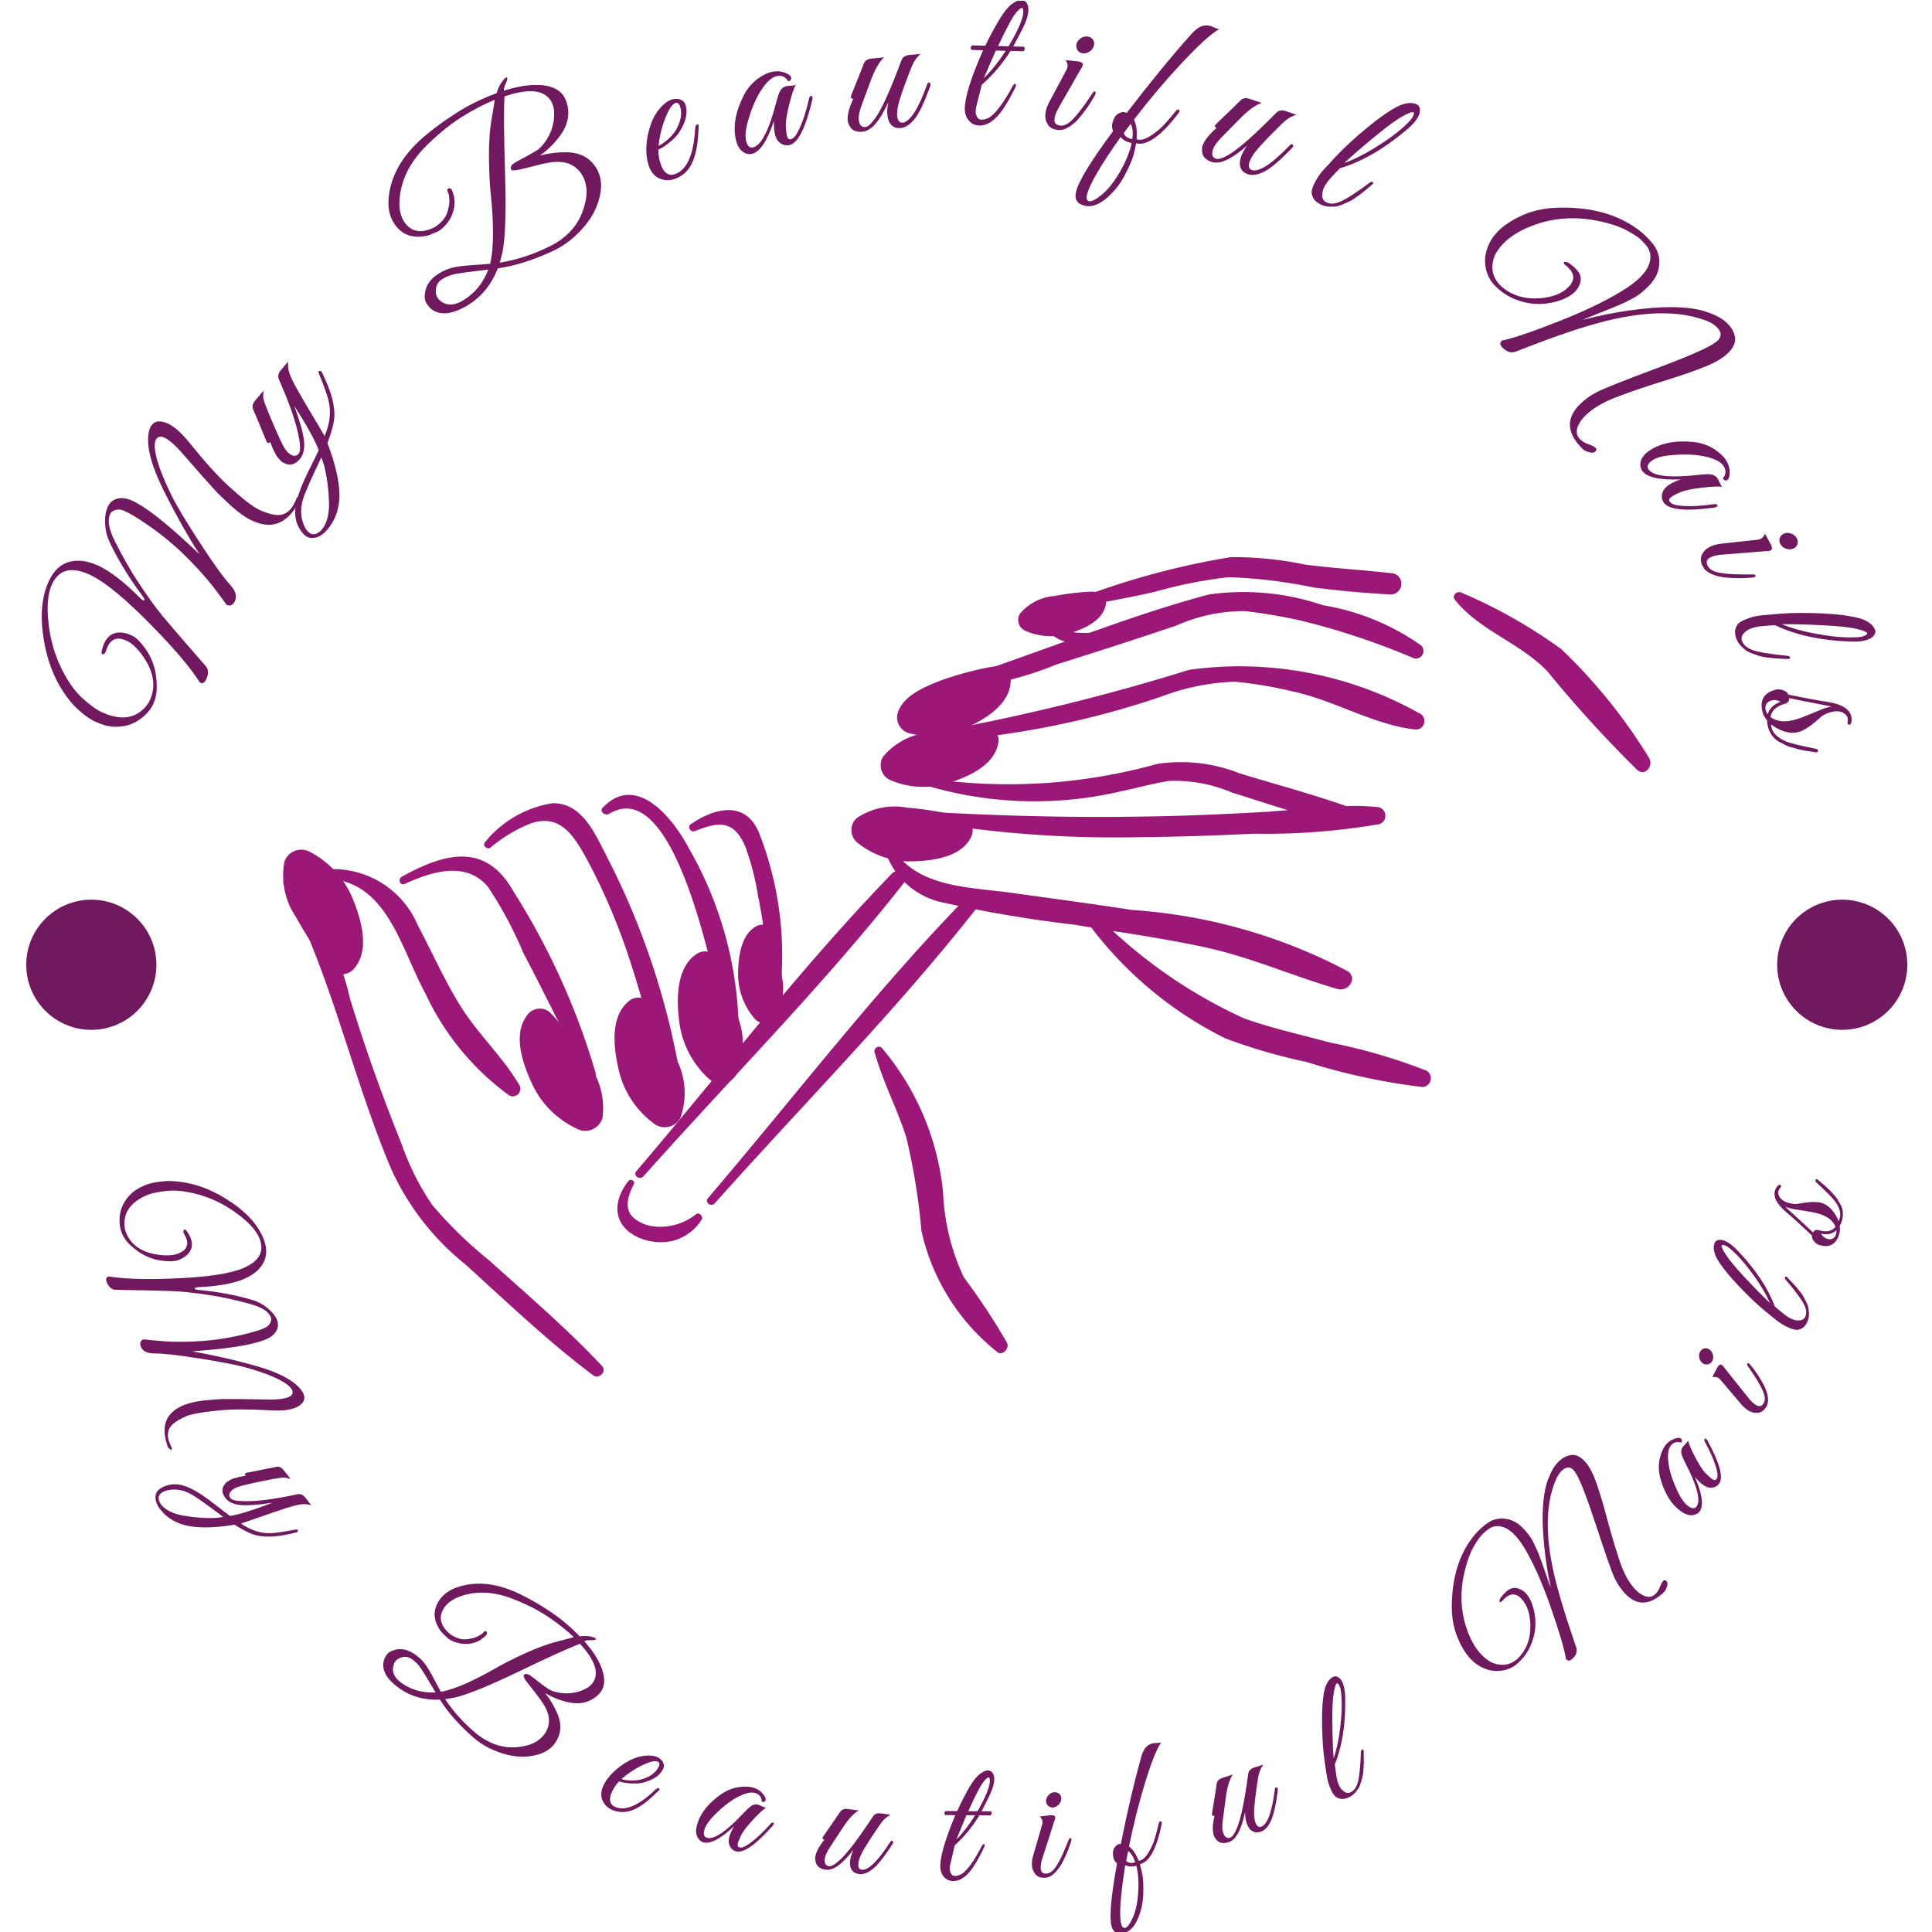 <svg xmlns="http://www.w3.org/2000/svg" version="1.1" xmlns:xlink="http://www.w3.org/1999/xlink" xmlns:svgjs="http://svgjs.dev/svgjs" width="1000" height="1000" viewBox="0 0 1000 1000"><g transform="matrix(1,0,0,1,0.405,0.406)"><svg viewBox="0 0 247 247" data-background-color="#ffffff" preserveAspectRatio="xMidYMid meet" height="1000" width="1000" xmlns="http://www.w3.org/2000/svg" xmlns:xlink="http://www.w3.org/1999/xlink"><g id="tight-bounds" transform="matrix(1,0,0,1,-0.1,-0.1)"><svg viewBox="0 0 247.2 247.2" height="247.2" width="247.2"><g><svg viewBox="0 0 247.2 247.2" height="247.2" width="247.2"><g><svg viewBox="0 0 247.2 247.2" height="247.2" width="247.2"><g><svg viewBox="0 0 247.2 247.2" height="247.2" width="247.2"><g id="textblocktransform"><svg viewBox="0 0 247.2 247.2" height="247.2" width="247.2" id="textblock"><g><svg viewBox="0 0 247.2 247.2" height="247.2" width="247.2"><g transform="matrix(1,0,0,1,36.202,71.222)"><svg viewBox="0 0 174.797 104.757" height="104.757" width="174.797"><g><svg xmlns="http://www.w3.org/2000/svg" data-name="Layer 1" viewBox="0.201 1.371 4.355 2.61" x="0" y="0" height="104.757" width="174.797" class="icon-o-0" data-fill-palette-color="accent" id="o-0"><path d="M1.217 3.948C1.105 3.828 0.979 3.721 0.857 3.611a1.347 1.347 0 0 1-0.181-0.176 0.844 0.844 0 0 1-0.099-0.198C0.516 3.086 0.462 2.934 0.414 2.778a0.886 0.886 0 0 0-0.188-0.377c-0.01-0.01-0.031-0.001-0.023 0.013 0.151 0.286 0.216 0.608 0.342 0.906a0.826 0.826 0 0 0 0.234 0.302c0.134 0.121 0.265 0.247 0.409 0.355C1.206 3.991 1.233 3.966 1.217 3.948Z" fill="#9c1878" data-fill-palette-color="accent"></path><path d="M0.953 3.052C0.904 2.969 0.832 2.9 0.778 2.82 0.72 2.732 0.679 2.636 0.63 2.544a0.293 0.293 0 0 0-0.33-0.173 0.013 0.013 0 0 0 0.004 0.025c0.224-0.018 0.266 0.211 0.35 0.365a0.838 0.838 0 0 0 0.266 0.324A0.024 0.024 0 0 0 0.953 3.052Z" fill="#9c1878" data-fill-palette-color="accent"></path><path d="M1.196 3.013a2.273 2.273 0 0 0-0.262-0.578C0.846 2.279 0.716 2.313 0.579 2.389c-0.014 0.008-0.005 0.03 0.009 0.023 0.084-0.038 0.194-0.075 0.265 0.009A1.256 1.256 0 0 1 0.966 2.632c0.068 0.129 0.131 0.26 0.198 0.39C1.172 3.037 1.201 3.033 1.196 3.013Z" fill="#9c1878" data-fill-palette-color="accent"></path><path d="M1.233 2.327c-0.037-0.072-0.079-0.174-0.174-0.172a0.345 0.345 0 0 0-0.215 0.124c-0.01 0.01 0.007 0.026 0.018 0.017a0.456 0.456 0 0 1 0.126-0.076c0.091-0.032 0.134 0.032 0.173 0.1a1.893 1.893 0 0 1 0.114 0.249c0.065 0.172 0.102 0.353 0.165 0.525A0.019 0.019 0 0 0 1.475 3.084 2.406 2.406 0 0 0 1.233 2.327Z" fill="#9c1878" data-fill-palette-color="accent"></path><path d="M1.493 2.298c-0.049-0.093-0.166-0.242-0.274-0.129-0.012 0.012 0.007 0.027 0.02 0.02 0.225-0.138 0.35 0.604 0.378 0.72 0.004 0.018 0.034 0.021 0.035 0A1.191 1.191 0 0 0 1.493 2.298Z" fill="#9c1878" data-fill-palette-color="accent"></path><path d="M1.719 2.255c-0.04-0.107-0.137-0.09-0.22-0.033-0.012 0.008 0 0.027 0.013 0.022 0.077-0.031 0.124-0.036 0.161 0.049a0.848 0.848 0 0 1 0.041 0.16c0.019 0.09 0.027 0.182 0.041 0.273a0.016 0.016 0 0 0 0.032-0.001A1.065 1.065 0 0 0 1.719 2.255Z" fill="#9c1878" data-fill-palette-color="accent"></path><path d="M3.821 1.649A0.757 0.757 0 0 0 3.512 1.524 0.785 0.785 0 0 0 3.15 1.49c-0.128 0.034-0.254 0.077-0.38 0.122-0.056 0.003-0.115-0.007-0.132-0.059-0.004-0.013-0.027-0.007-0.024 0.006a0.109 0.109 0 0 0 0.077 0.081c-0.12 0.043-0.24 0.087-0.36 0.126a0.012 0.012 0 0 0 0.003 0.024 1.041 1.041 0 0 0 0.33-0.077c0.128-0.04 0.255-0.081 0.382-0.124a0.534 0.534 0 0 1 0.218-0.046 1.699 1.699 0 0 1 0.177 0.03 2.288 2.288 0 0 1 0.356 0.118A0.024 0.024 0 0 0 3.821 1.649Z" fill="#9c1878" data-fill-palette-color="accent"></path><path d="M3.819 1.868a1.169 1.169 0 0 0-0.732-0.138 6.73 6.73 0 0 1-0.831 0.202c-0.015 0.002-0.015 0.027 0 0.027a2.756 2.756 0 0 0 0.743-0.144 0.723 0.723 0 0 1 0.234-0.047 1.33 1.33 0 0 1 0.184 0.031c0.131 0.028 0.257 0.106 0.389 0.121A0.027 0.027 0 0 0 3.819 1.868Z" fill="#9c1878" data-fill-palette-color="accent"></path><path d="M3.684 2.167a0.725 0.725 0 0 0-0.097-0.003c-0.112-0.039-0.227-0.07-0.339-0.104a0.504 0.504 0 0 0-0.264-0.03 1.766 1.766 0 0 1-0.735 0.045c-0.013-0.003-0.018 0.018-0.005 0.022a1.207 1.207 0 0 0 0.63 0.019c0.05-0.01 0.1-0.025 0.15-0.032a0.463 0.463 0 0 1 0.199 0.037c0.059 0.018 0.118 0.038 0.178 0.056-0.021 0.002-0.041 0.003-0.061 0.005-0.125 0.007-0.249 0.013-0.374 0.015-0.259 0.005-0.518-0.002-0.777-0.019a0.013 0.013 0 0 0-0.003 0.025 3.627 3.627 0 0 0 0.747 0.06c0.12-0.001 0.24-0.005 0.36-0.011a2.113 2.113 0 0 0 0.391-0.029A0.028 0.028 0 0 0 3.684 2.167Z" fill="#9c1878" data-fill-palette-color="accent"></path><path d="M3.843 3.007a1.803 1.803 0 0 0-0.309-0.09c-0.091-0.025-0.184-0.045-0.273-0.077a1.581 1.581 0 0 1-0.417-0.278c0.098 0.015 0.196 0.031 0.294 0.052 0.147 0.032 0.28 0.092 0.422 0.133 0.033 0.009 0.065-0.034 0.032-0.057a1.717 1.717 0 0 0-0.687-0.195c-0.129-0.02-0.258-0.037-0.387-0.055-0.13-0.018-0.299-0.016-0.375-0.142-0.008-0.014-0.027 0-0.023 0.013a0.245 0.245 0 0 0 0.186 0.161 4.092 4.092 0 0 0 0.416 0.07l0.053 0.009a1.216 1.216 0 0 0 0.427 0.353 1.775 1.775 0 0 0 0.258 0.075 2.033 2.033 0 0 0 0.37 0.08A0.028 0.028 0 0 0 3.843 3.007Z" fill="#9c1878" data-fill-palette-color="accent"></path><path d="M3.737 1.423c-0.093-0.011-0.187-0.016-0.28-0.028a1.135 1.135 0 0 0-0.237-0.024 2.485 2.485 0 0 0-0.501 0.137c-0.014 0.004-0.007 0.027 0.007 0.024 0.083-0.017 0.167-0.031 0.25-0.05a1.463 1.463 0 0 1 0.237-0.047 1.603 1.603 0 0 1 0.271 0.033c0.081 0.01 0.163 0.018 0.245 0.022A0.034 0.034 0 0 0 3.737 1.423Z" fill="#9c1878" data-fill-palette-color="accent"></path><path d="M4.552 2.011a1.712 1.712 0 0 0-0.28-0.347 1.613 1.613 0 0 0-0.316-0.179c-0.015-0.009-0.035 0.008-0.022 0.023 0.079 0.098 0.207 0.136 0.294 0.227a3.934 3.934 0 0 0 0.286 0.314C4.54 2.071 4.566 2.035 4.552 2.011Z" fill="#9c1878" data-fill-palette-color="accent"></path><path d="M2.507 3.874a2.151 2.151 0 0 0-0.138-0.209 0.703 0.703 0 0 1-0.066-0.271 0.842 0.842 0 0 0-0.192-0.456 0.014 0.014 0 0 0-0.025 0.014c0.026 0.092 0.071 0.177 0.1 0.268a2.052 2.052 0 0 1 0.048 0.297 0.681 0.681 0 0 0 0.239 0.384C2.49 3.918 2.515 3.894 2.507 3.874Z" fill="#9c1878" data-fill-palette-color="accent"></path><path d="M2.14 2.379c-0.29 0.299-0.544 0.632-0.814 0.948-0.012 0.013 0.01 0.03 0.022 0.017 0.277-0.311 0.573-0.608 0.831-0.936C2.198 2.383 2.161 2.357 2.14 2.379Z" fill="#9c1878" data-fill-palette-color="accent"></path><path d="M2.369 2.464c-0.29 0.299-0.544 0.632-0.815 0.949-0.012 0.013 0.01 0.03 0.022 0.016 0.277-0.311 0.573-0.608 0.831-0.936C2.426 2.468 2.389 2.443 2.369 2.464Z" fill="#9c1878" data-fill-palette-color="accent"></path><path d="M1.515 3.465a0.183 0.183 0 0 1-0.133 0.038 0.124 0.124 0 0 1-0.062-0.025c-0.037-0.031-0.019-0.075-0.002-0.11 0.005-0.01-0.01-0.018-0.017-0.01-0.052 0.065-0.051 0.142 0.031 0.18a0.176 0.176 0 0 0 0.11 0.011A0.155 0.155 0 0 0 1.533 3.483C1.542 3.472 1.525 3.455 1.515 3.465Z" fill="#9c1878" data-fill-palette-color="accent"></path><path d="M1.137 3.192a0.057 0.057 0 0 0 0.081-0.034 0.236 0.236 0 0 0-0.046-0.175 1.16 1.16 0 0 0-0.108-0.148l-0.007-0.007a0.049 0.049 0 0 0-0.08 0.004c-0.045 0.06-0.013 0.152 0.015 0.213A0.294 0.294 0 0 0 1.137 3.192Z" fill="#9c1878" data-fill-palette-color="accent"></path><path d="M0.288 2.311a0.057 0.057 0 0 0-0.083 0.03 0.236 0.236 0 0 0 0.037 0.177 1.16 1.16 0 0 0 0.1 0.153l0.007 0.008a0.049 0.049 0 0 0 0.08 0c0.048-0.058 0.021-0.151-0.004-0.214A0.294 0.294 0 0 0 0.288 2.311Z" fill="#9c1878" data-fill-palette-color="accent"></path><path d="M1.7 2.838a0.042 0.042 0 0 0 0.065 0.004 0.175 0.175 0 0 0 0.025-0.132 0.859 0.859 0 0 0-0.025-0.133l-0.003-0.007a0.036 0.036 0 0 0-0.054-0.023c-0.049 0.026-0.057 0.098-0.058 0.148A0.218 0.218 0 0 0 1.7 2.838Z" fill="#9c1878" data-fill-palette-color="accent"></path><path d="M1.38 3.174a0.057 0.057 0 0 0 0.086-0.016 0.236 0.236 0 0 0-0.009-0.181 1.16 1.16 0 0 0-0.075-0.167l-0.005-0.009a0.049 0.049 0 0 0-0.079-0.012c-0.056 0.05-0.044 0.146-0.029 0.212A0.294 0.294 0 0 0 1.38 3.174Z" fill="#9c1878" data-fill-palette-color="accent"></path><path d="M1.554 3.03a0.057 0.057 0 0 0 0.088-0.007 0.236 0.236 0 0 0 0.01-0.18A1.16 1.16 0 0 0 1.595 2.668L1.591 2.659a0.049 0.049 0 0 0-0.077-0.021c-0.061 0.044-0.06 0.141-0.052 0.208A0.294 0.294 0 0 0 1.554 3.03Z" fill="#9c1878" data-fill-palette-color="accent"></path><path d="M2.199 1.933a0.052 0.052 0 0 1-0.039-0.07c0.019-0.052 0.085-0.079 0.133-0.098a1.057 1.057 0 0 1 0.161-0.044l0.009-0.001a0.044 0.044 0 0 1 0.055 0.049c-0.003 0.069-0.077 0.116-0.133 0.142A0.268 0.268 0 0 1 2.199 1.933Z" fill="#9c1878" data-fill-palette-color="accent"></path><path d="M2.568 1.607a0.038 0.038 0 0 1-0.02-0.056 0.16 0.16 0 0 1 0.109-0.056 0.786 0.786 0 0 1 0.123-0.014l0.007 0.001a0.033 0.033 0 0 1 0.034 0.042c-0.01 0.05-0.07 0.076-0.113 0.089A0.199 0.199 0 0 1 2.568 1.607Z" fill="#9c1878" data-fill-palette-color="accent"></path><path d="M2.139 2.083a0.052 0.052 0 0 1-0.028-0.075 0.215 0.215 0 0 1 0.145-0.078A1.057 1.057 0 0 1 2.422 1.911l0.009 0a0.044 0.044 0 0 1 0.047 0.056c-0.013 0.067-0.094 0.103-0.152 0.122A0.268 0.268 0 0 1 2.139 2.083Z" fill="#9c1878" data-fill-palette-color="accent"></path><path d="M2.033 2.283a0.052 0.052 0 0 1-0.006-0.08 0.215 0.215 0 0 1 0.161-0.034 1.057 1.057 0 0 1 0.165 0.027l0.008 0.003a0.044 0.044 0 0 1 0.03 0.066c-0.031 0.061-0.118 0.073-0.18 0.075A0.268 0.268 0 0 1 2.033 2.283Z" fill="#9c1878" data-fill-palette-color="accent"></path></svg></g></svg></g><g><path d="M16.152 81.899v0c-1.122-0.513-1.925-0.242-2.407 0.814v0c-0.067 0.146-0.137 0.332-0.21 0.556-0.07 0.219-0.189 0.341-0.357 0.368v0c-0.235 0.047-0.26-0.222-0.073-0.808v0c0.059-0.209 0.133-0.411 0.222-0.606v0c0.43-0.939 1.128-1.394 2.096-1.365v0c0.409 0.01 0.878 0.136 1.408 0.378 0.525 0.24 1.083 0.768 1.676 1.585v0c1.08 1.46 1.59 3.209 1.529 5.246v0c-0.015 0.679-0.163 1.323-0.441 1.934-0.279 0.61-0.723 1.17-1.333 1.68v0c-1.117 0.942-2.452 1.346-4.005 1.211v0c-0.599-0.06-1.296-0.272-2.089-0.634-0.787-0.36-1.681-1.034-2.682-2.022v0c-1.901-2.086-3.152-4.664-3.754-7.735v0c-0.658-3.288-0.496-6.005 0.486-8.153v0c0.834-1.824 2.124-2.709 3.87-2.656v0c0.763 0.009 1.589 0.218 2.48 0.625v0c0.293 0.134 0.586 0.29 0.881 0.469v0c1.343 0.806 2.77 1.967 4.281 3.485v0c0.252 0.255 0.433 0.408 0.543 0.458 0.104 0.047 0.167 0.047 0.189-0.002v0c0.055-0.071-0.053-0.286-0.324-0.646v0c-1.644-2.212-3.004-4.438-4.082-6.679v0c-0.359-0.732-0.561-1.514-0.609-2.347v0c-0.056-0.911 0.048-1.652 0.31-2.226 0.265-0.58 0.685-0.941 1.259-1.084 0.572-0.137 1.208-0.045 1.91 0.276v0c1.641 0.75 4.09 2.645 7.347 5.683v0c0.643 0.611 1.055 0.999 1.238 1.163v0c-1.465-2.263-2.984-4.96-4.554-8.089-1.565-3.127-2.223-5.567-1.975-7.32v0c0.046-0.311 0.118-0.573 0.216-0.786v0c0.282-0.616 0.772-0.875 1.472-0.776v0c0.241 0.037 0.499 0.118 0.774 0.243v0c0.83 0.379 1.746 1.189 2.75 2.43v0c2.061 2.558 3.767 4.44 5.117 5.648v0c1.782 1.619 3.055 2.603 3.818 2.951 0.763 0.349 1.43 0.566 2.003 0.65v0c1.14 0.167 1.996-0.374 2.568-1.624v0c0.031-0.067 0.089-0.203 0.175-0.407 0.086-0.204 0.174-0.3 0.265-0.288 0.09 0.012 0.139 0.1 0.144 0.265 0.003 0.171-0.028 0.327-0.091 0.467-0.061 0.134-0.121 0.24-0.179 0.317v0c-1.437 2.448-3.341 3.13-5.714 2.044v0c-0.86-0.393-1.76-1.015-2.699-1.864-0.936-0.856-1.641-1.54-2.115-2.052v0c-0.767-0.823-2.24-2.488-4.42-4.996v0c-0.824-0.908-1.504-1.484-2.041-1.73-0.537-0.245-0.91-0.139-1.119 0.318v0c-0.29 0.634-0.086 1.915 0.611 3.842v0c0.371 0.996 0.865 2.117 1.482 3.365 0.617 1.248 1.8 3.216 3.55 5.905 1.75 2.688 3.036 4.475 3.856 5.359v0c0.708 0.774 0.92 1.472 0.636 2.094v0c-0.201 0.439-0.475 0.627-0.822 0.564v0c-0.15-0.01-0.251-0.056-0.302-0.138-0.051-0.082-0.254-0.363-0.611-0.843-0.353-0.471-0.724-0.965-1.114-1.483-0.399-0.514-0.956-1.167-1.671-1.959-0.724-0.788-1.474-1.559-2.25-2.312v0c-1.937-1.83-4.053-3.435-6.35-4.817v0c-0.267-0.159-0.607-0.333-1.022-0.523-0.415-0.19-0.794-0.23-1.139-0.123-0.344 0.108-0.572 0.284-0.684 0.529v0c-0.363 0.793-0.16 1.948 0.607 3.463v0c1.016 2.036 2.08 3.887 3.192 5.553 1.115 1.675 2.083 3.01 2.904 4.005 0.827 0.998 1.832 2.172 3.013 3.524 1.179 1.358 1.807 2.08 1.885 2.167 0.081 0.081 0.178 0.192 0.291 0.332 0.113 0.14 0.222 0.264 0.328 0.372v0c0.372 0.428 0.398 0.993 0.077 1.694v0c-0.184 0.403-0.413 0.564-0.685 0.483v0c-0.049-0.022-0.103-0.058-0.162-0.107v0c-1.168-1.832-3.139-4.168-5.912-7.006v0c-3.505-3.609-6.234-5.86-8.186-6.752v0c-2.324-1.063-3.924-0.636-4.8 1.279v0c-0.566 1.238-0.684 3.069-0.354 5.491 0.324 2.42 1.131 4.673 2.419 6.76v0c0.509 0.823 1.049 1.512 1.621 2.068v0c1.064 0.995 1.962 1.661 2.694 1.995v0c2.098 0.959 3.799 0.893 5.103-0.2v0c0.467-0.376 0.816-0.818 1.048-1.324v0c0.803-1.757 0.51-3.632-0.88-5.624v0c-0.698-1.005-1.407-1.672-2.127-2.002z" fill="#70195f" data-fill-palette-color="primary"></path><path d="M41.883 67.67v0c-0.507 0.599-1.028 0.954-1.561 1.065-0.528 0.115-0.969 0.023-1.322-0.276-0.358-0.303-0.676-0.748-0.953-1.335v0c-0.397-0.943-0.411-2.058-0.042-3.345v0c0.262-0.974 0.738-2.153 1.428-3.537 0.69-1.385 1.127-2.28 1.312-2.686v0c-0.444-1.22-1.483-3.106-3.118-5.66v0c0.72 1.972 1.134 3.461 1.241 4.466 0.107 1.005-0.069 1.779-0.528 2.321v0c-0.624 0.737-1.296 0.907-2.014 0.51v0c-0.14-0.022-0.296-0.128-0.469-0.318-0.163-0.191-0.284-0.324-0.361-0.399-0.078-0.074-0.174-0.231-0.289-0.468-0.115-0.238-0.2-0.407-0.256-0.507v0c-0.186-0.413-0.324-0.749-0.412-1.009v0c-0.182 0.215-0.344 0.183-0.486-0.095v0l-0.402-0.973c-0.491-1.216-0.916-2.235-1.274-3.057v0c-0.174-0.376-0.092-0.763 0.246-1.163v0l1.053-1.243c0.004 0.047 0.001 0.159-0.007 0.336v0c-0.044 0.384-0.008 0.731 0.107 1.04v0c0.428 1.207 1.116 2.844 2.063 4.912v0c0.384 0.844 0.727 1.394 1.029 1.65 0.297 0.251 0.55 0.378 0.76 0.379 0.21 0.002 0.39-0.087 0.542-0.266v0c0.217-0.256 0.251-0.847 0.103-1.772v0c-0.317-1.93-1.19-4.511-2.619-7.743v0c-0.161-0.391-0.079-0.779 0.246-1.162v0l0.937-1.106c-0.058 0.566 0.013 1.11 0.213 1.632 0.2 0.521 0.523 1.173 0.969 1.954 0.436 0.782 1.032 1.806 1.789 3.071 0.761 1.26 1.326 2.213 1.693 2.858v0c0.704-1.61 0.861-3.165 0.471-4.665v0c-0.169-0.662-0.555-1.727-1.158-3.195v0c-0.112-0.262-0.115-0.414-0.009-0.456 0.102-0.037 0.188-0.025 0.26 0.036 0.067 0.056 0.232 0.39 0.497 1.001 0.27 0.615 0.502 1.203 0.696 1.763 0.194 0.56 0.34 1.197 0.437 1.912 0.097 0.715 0.073 1.398-0.073 2.048-0.141 0.654-0.394 1.472-0.761 2.455v0c1.026 2.671 1.538 4.92 1.537 6.747v0c-0.026 1.692-0.532 3.118-1.515 4.28zM38.854 67.136v0c0.167 0.405 0.378 0.716 0.634 0.932 0.251 0.212 0.528 0.28 0.831 0.203 0.293-0.077 0.562-0.258 0.804-0.545v0c0.672-0.793 0.985-1.983 0.94-3.569-0.051-1.59-0.251-3.118-0.601-4.583v0l-0.377-1.097c-1.319 2.751-2.1 4.529-2.342 5.334v0c-0.357 1.2-0.32 2.309 0.111 3.325z" fill="#70195f" data-fill-palette-color="primary"></path><path d="M76.22 21.459v0c0.54 0.865 0.733 1.863 0.578 2.996v0c-0.221 1.609-0.921 3.11-2.099 4.502v0c-0.876 1.029-1.828 1.865-2.858 2.508v0c-0.381 0.238-0.768 0.448-1.16 0.63v0c-2.566 1.184-4.91 1.92-7.031 2.209v0c-0.809 2.047-2.047 3.592-3.714 4.632v0c-1.974 1.233-3.538 1.451-4.693 0.654v0c-0.262-0.192-0.504-0.464-0.724-0.817-0.217-0.347-0.274-0.825-0.172-1.435v0c0.166-0.95 0.735-1.729 1.708-2.336v0c0.637-0.398 1.269-0.666 1.894-0.804 0.631-0.141 1.453-0.243 2.466-0.306 1.018-0.067 1.766-0.122 2.244-0.168v0c0.257-1.07 0.379-2.407 0.365-4.012-0.008-1.608-0.093-3.137-0.255-4.586-0.156-1.453-0.242-3.123-0.258-5.01-0.022-1.884 0.101-3.574 0.368-5.07v0l0.375-2.287c-1.326 0.536-2.712 1.255-4.156 2.158-1.439 0.899-2.907 2.076-4.402 3.531v0c-2.054 1.979-3.239 4.134-3.553 6.467v0c-0.198 1.405-0.036 2.525 0.486 3.361v0c0.693 1.109 1.68 1.493 2.961 1.152v0c0.449-0.13 0.818-0.286 1.108-0.467 0.284-0.178 0.584-0.44 0.898-0.785 0.317-0.34 0.546-0.792 0.685-1.354 0.145-0.565 0.198-1.057 0.158-1.475-0.04-0.418-0.109-0.707-0.209-0.866-0.099-0.159-0.072-0.287 0.081-0.382v0c0.155-0.081 0.303-0.027 0.445 0.161v0l0.016 0.025c0.524 1.207 0.459 2.418-0.197 3.635v0c-0.414 0.717-0.934 1.271-1.56 1.662v0l-1.306 0.531c-1.958 0.448-3.417-0.096-4.376-1.632v0c-0.654-1.047-0.833-2.366-0.538-3.958v0c0.44-2.6 1.975-5.005 4.603-7.217v0c1.273-1.064 2.663-2.067 4.171-3.008 1.513-0.945 3.152-1.739 4.917-2.383v0c0.199-0.631 0.421-1.105 0.665-1.424 0.244-0.318 0.392-0.494 0.443-0.525 0.057-0.036 0.095-0.051 0.113-0.047v0c0.091-0.057 0.143-0.018 0.156 0.116 0.009 0.129-0.072 0.373-0.243 0.733-0.165 0.356-0.231 0.631-0.197 0.823v0c2.396-0.761 4.356-0.933 5.881-0.518v0c0.825 0.244 1.415 0.651 1.769 1.22 0.355 0.569 0.549 1.247 0.582 2.033v0c0.029 1.034-0.328 2.051-1.071 3.053-0.743 1.002-1.6 1.838-2.573 2.509v0c1.155-0.302 2.322-0.442 3.5-0.418v0c1.667 0.035 2.903 0.698 3.709 1.989zM71.131 31.031v0c1.695-1.059 2.831-2.444 3.407-4.156v0c0.648-1.836 0.598-3.355-0.152-4.555v0c-0.778-1.246-2.026-1.775-3.744-1.588v0c-0.626 0.074-1.359 0.224-2.2 0.448-0.844 0.219-1.53 0.386-2.058 0.503-0.525 0.122-0.861 0.134-1.009 0.037v0c-0.181-0.29-0.058-0.581 0.369-0.871v0c0.29-0.181 0.745-0.434 1.366-0.758 0.62-0.324 1.142-0.622 1.564-0.895 0.417-0.269 0.835-0.739 1.254-1.411 0.413-0.669 0.685-1.373 0.817-2.112v0c0.21-1.183 0.106-2.11-0.314-2.781v0c-0.888-1.422-2.865-1.611-5.93-0.567v0c-0.109 1.61-0.087 4.85 0.069 9.72 0.149 4.873 0.042 8.266-0.323 10.177v0l-0.35 1.358c2.16-0.353 4.288-1.049 6.383-2.089v0c0.306-0.144 0.59-0.297 0.851-0.46zM62.427 34.474v0c-2.308 0.255-3.75 0.448-4.325 0.578-0.57 0.126-1.088 0.335-1.554 0.626-0.461 0.288-0.727 0.679-0.797 1.174-0.071 0.495-0.022 0.876 0.145 1.144 0.167 0.267 0.385 0.483 0.653 0.647v0c0.762 0.473 1.675 0.377 2.739-0.287v0c1.439-0.899 2.486-2.193 3.139-3.882z" fill="#70195f" data-fill-palette-color="primary"></path><path d="M84.174 19.121v0c-0.022 0.659 0.097 1.34 0.357 2.045v0c0.174 0.472 0.416 0.808 0.726 1.009 0.316 0.198 0.666 0.226 1.05 0.085v0c1.529-0.564 2.385-2.509 2.566-5.837v0c0.02-0.315 0.117-0.486 0.293-0.515v0c0.076-0.007 0.127 0.025 0.152 0.094 0.023 0.063-0.003 0.573-0.079 1.53-0.078 0.951-0.216 1.749-0.415 2.395v0c-0.422 1.492-1.262 2.471-2.521 2.934v0c-0.673 0.248-1.327 0.239-1.961-0.027-0.626-0.263-1.078-0.771-1.357-1.526-0.278-0.755-0.395-1.624-0.349-2.606 0.048-0.976 0.249-1.943 0.602-2.903 0.354-0.96 0.871-1.758 1.551-2.395v0c0.324-0.305 0.662-0.523 1.014-0.653 0.352-0.13 0.717-0.15 1.093-0.06v0c0.369 0.128 0.606 0.334 0.711 0.618v0c0.371 1.007 0.123 2.196-0.744 3.566v0c-0.261 0.418-0.686 0.864-1.276 1.339-0.59 0.475-1.061 0.777-1.413 0.907zM86.92 13.541v0c-0.125-0.34-0.32-0.461-0.585-0.364v0c-0.472 0.174-0.973 1.016-1.502 2.527v0c-0.313 0.916-0.525 1.891-0.637 2.926v0c0.283-0.104 0.661-0.358 1.135-0.761 0.473-0.403 0.85-0.846 1.13-1.328v0c0.626-1.132 0.78-2.132 0.459-3z" fill="#70195f" data-fill-palette-color="primary"></path><path d="M101.75 10.831c-0.24 0.387-0.517 1.203-0.83 2.448-0.315 1.238-0.468 2.146-0.457 2.722 0.018 0.575 0.067 1.032 0.147 1.372 0.08 0.34 0.25 0.479 0.511 0.417v0c0.333-0.078 0.67-0.478 1.011-1.199v0c0.51-1.057 0.943-2.381 1.299-3.974v0c0.035-0.174 0.093-0.28 0.173-0.319v0c0.131-0.086 0.215-0.051 0.252 0.106v0c0.021 0.091 0.02 0.202-0.005 0.332v0c-0.846 3.616-1.817 5.553-2.914 5.81v0c-0.503 0.118-0.968-0.028-1.394-0.437v0c-0.218-0.224-0.378-0.555-0.482-0.993-0.103-0.437-0.14-0.99-0.11-1.658v0c-0.87 2.574-1.808 3.98-2.813 4.215v0c-0.281 0.066-0.555 0.041-0.824-0.075v0c-0.608-0.243-1.017-0.808-1.225-1.696v0c-0.402-1.711-0.068-3.619 1.001-5.724v0c0.607-1.169 1.486-2.047 2.637-2.634v0c0.307-0.162 0.61-0.278 0.911-0.348v0c0.797-0.187 1.541-0.069 2.232 0.354v0c0.216 0.156 0.311 0.327 0.286 0.511-0.03 0.193-0.164 0.3-0.4 0.322v0c-0.337-0.582-0.828-0.798-1.475-0.646v0c-0.744 0.175-1.526 0.982-2.345 2.421v0c-0.463 0.846-0.855 1.803-1.176 2.871v0c-0.414 1.289-0.541 2.273-0.382 2.952 0.16 0.679 0.458 0.967 0.896 0.865v0c1.045-0.245 2.033-2.169 2.965-5.771v0c0.183-0.718 0.361-1.222 0.534-1.51 0.167-0.287 0.427-0.472 0.779-0.556v0c0.065-0.015 0.248-0.031 0.547-0.045 0.3-0.015 0.517-0.059 0.651-0.133z" fill="#70195f" data-fill-palette-color="primary"></path><path d="M108.379 15.484v0c-0.073-0.761 0.165-1.717 0.715-2.869v0c-0.28 0.027-0.374-0.109-0.281-0.407v0l0.391-0.978c0.497-1.213 0.904-2.24 1.221-3.078v0c0.138-0.391 0.467-0.611 0.988-0.661v0l1.622-0.156c-0.597 0.522-1.155 1.479-1.675 2.87-0.521 1.384-0.925 2.474-1.213 3.27-0.281 0.788-0.403 1.38-0.365 1.773 0.037 0.387 0.13 0.655 0.279 0.802 0.149 0.147 0.34 0.21 0.574 0.188v0c0.334-0.032 0.771-0.431 1.31-1.197v0c0.835-1.199 1.938-3.649 3.307-7.353v0c0.164-0.393 0.494-0.613 0.988-0.66v0l1.442-0.139c-0.358 0.338-0.636 0.678-0.832 1.02-0.19 0.342-0.442 0.942-0.757 1.801v0c-0.863 2.239-1.322 3.712-1.375 4.418v0c-0.03 0.252-0.034 0.485-0.014 0.698v0c0.054 0.568 0.277 0.853 0.668 0.856v0c0.961-0.092 2.004-1.695 3.127-4.808v0c0.083-0.257 0.181-0.364 0.293-0.321 0.112 0.043 0.172 0.108 0.18 0.195 0.009 0.093-0.051 0.308-0.181 0.644-0.13 0.336-0.257 0.661-0.381 0.976-0.118 0.315-0.309 0.751-0.572 1.309-0.263 0.558-0.514 0.999-0.752 1.325v0c-0.619 0.848-1.263 1.304-1.931 1.368-0.668 0.064-1.153-0.186-1.456-0.75v0c-0.132-0.257-0.218-0.589-0.258-0.996-0.039-0.407 0.002-0.923 0.125-1.548v0c-1.084 2.402-2.176 3.655-3.278 3.761v0c-0.961 0.092-1.561-0.255-1.798-1.04v0c-0.062-0.082-0.099-0.186-0.111-0.313z" fill="#70195f" data-fill-palette-color="primary"></path><path d="M123.343 13.828v0c0.038-1.489 0.819-3.958 2.344-7.408v0l-1.398-0.036c-0.087-0.002-0.143-0.051-0.168-0.145-0.024-0.101-0.015-0.202 0.028-0.301 0.049-0.093 0.118-0.138 0.205-0.136v0l1.609 0.041c0.68-1.398 1.31-2.563 1.891-3.494 0.581-0.938 1.107-1.565 1.578-1.882 0.471-0.317 0.811-0.472 1.019-0.467 0.208 0.005 0.355 0.026 0.441 0.062v0c0.404 0.205 0.598 0.616 0.582 1.233-0.016 0.617-0.239 1.359-0.671 2.227-0.432 0.868-0.855 1.672-1.269 2.413v0l1.287 0.033c0.087 0.002 0.143 0.051 0.167 0.145 0.024 0.101 0.015 0.202-0.027 0.301-0.049 0.093-0.118 0.138-0.205 0.136v0l-1.559-0.04c-1.028 1.638-2.256 3.082-3.684 4.334v0l-0.684 2.72c-0.06 0.233-0.092 0.461-0.098 0.682-0.006 0.228 0.052 0.458 0.174 0.689 0.115 0.238 0.306 0.36 0.574 0.367v0c0.308 0.008 0.653-0.091 1.034-0.296v0c0.875-0.622 1.855-1.949 2.94-3.98v0c0.078-0.159 0.168-0.254 0.269-0.285 0.095-0.031 0.151-0.006 0.17 0.074 0.018 0.081-0.012 0.208-0.091 0.38v0c-0.622 1.219-1.11 2.085-1.465 2.6v0c-1.005 1.531-2.051 2.282-3.138 2.254v0c-0.557-0.014-1.007-0.234-1.352-0.658-0.352-0.418-0.519-0.939-0.503-1.563zM127.603 5.885l1.337 0.035c1.234-2.082 1.862-3.535 1.883-4.36v0c0.009-0.355-0.047-0.535-0.167-0.538v0c-0.201-0.005-0.51 0.272-0.927 0.832-0.417 0.566-1.126 1.91-2.126 4.031zM128.583 6.494v0l-1.267-0.032c-0.227 0.497-0.741 1.675-1.54 3.533v0c0.991-0.974 1.927-2.141 2.807-3.501z" fill="#70195f" data-fill-palette-color="primary"></path><path d="M139.296 6.589c-0.271 0.184-0.557 0.259-0.857 0.224-0.306-0.036-0.534-0.17-0.682-0.403-0.155-0.234-0.198-0.503-0.129-0.805v0c0.088-0.294 0.271-0.532 0.549-0.716 0.271-0.184 0.557-0.259 0.857-0.225 0.306 0.036 0.541 0.171 0.702 0.406 0.162 0.235 0.198 0.499 0.11 0.793-0.089 0.3-0.272 0.542-0.55 0.726zM135.55 16.059v0c0.34 0.04 0.716-0.086 1.127-0.375v0c0.73-0.584 1.719-1.829 2.967-3.737v0c0.158-0.252 0.294-0.317 0.408-0.195v0c0.029 0.037 0.04 0.096 0.03 0.175-0.009 0.08-0.102 0.268-0.278 0.566-0.183 0.296-0.346 0.561-0.488 0.794-0.142 0.233-0.412 0.61-0.81 1.131-0.392 0.522-0.739 0.92-1.041 1.196v0c-0.823 0.748-1.561 1.084-2.214 1.008-0.646-0.075-1.09-0.326-1.33-0.753-0.235-0.419-0.324-0.868-0.269-1.348 0.056-0.48 0.23-0.993 0.524-1.539v0l2.214-4.138c0.046-0.103 0.079-0.244 0.1-0.424 0.021-0.18-0.059-0.422-0.24-0.727v0l1.473 0.141c0.406 0.047 0.637 0.152 0.692 0.314 0.056 0.155-0.024 0.382-0.241 0.68v0l-2.709 4.74c-0.383 0.624-0.602 1.166-0.655 1.625v0c-0.06 0.513 0.187 0.802 0.74 0.866z" fill="#70195f" data-fill-palette-color="primary"></path><path d="M138.658 26.299v0c-0.958-0.233-1.321-0.828-1.088-1.786v0c0.332-1.369 1.907-3.948 4.724-7.737v0c-0.123-0.403-0.158-0.715-0.104-0.936v0c0.177-0.73 0.459-1.179 0.845-1.348v0c0.298-0.148 0.529-0.203 0.692-0.163 0.163 0.04 0.268 0.075 0.316 0.107v0c3.065-3.984 5.749-7.264 8.05-9.838v0c0.465-0.55 0.899-0.931 1.303-1.144 0.397-0.214 0.85-0.26 1.358-0.136v0c0.065 0.016 0.232 0.084 0.499 0.204 0.268 0.12 0.472 0.187 0.614 0.2v0c-1 0.565-2.556 1.972-4.668 4.22-2.112 2.248-4.188 4.699-6.226 7.352v0c0.279 0.585 0.398 1.304 0.357 2.157v0l-0.005 0.361c0.033 0.008 0.059 0.014 0.078 0.019v0c0.469 0.114 1.031-0.04 1.686-0.461 0.654-0.421 1.218-0.881 1.691-1.38 0.468-0.508 0.86-0.958 1.177-1.351 0.316-0.393 0.504-0.599 0.564-0.618 0.06-0.02 0.112-0.021 0.156-0.004 0.044 0.018 0.079 0.043 0.106 0.077 0.026 0.034 0.031 0.084 0.015 0.149-0.014 0.059-0.046 0.12-0.096 0.184v0c-2.238 2.936-4.054 4.234-5.449 3.896v0c-0.047 0.279-0.148 0.737-0.303 1.376-0.153 0.632-0.538 1.536-1.155 2.711-0.617 1.176-1.413 2.169-2.39 2.982-0.984 0.81-1.899 1.113-2.747 0.907zM138.978 24.855v0c-0.123 0.508-0.045 0.797 0.235 0.864v0c0.326 0.079 0.876-0.198 1.651-0.831 0.768-0.635 1.521-1.574 2.258-2.817 0.732-1.251 1.23-2.424 1.496-3.519v0c0.021-0.085 0.042-0.173 0.064-0.264v0c-0.085-0.021-0.163-0.04-0.235-0.057v0c-0.502-0.122-0.892-0.361-1.171-0.72v0c-2.554 3.611-3.986 6.059-4.298 7.344zM144.595 17.749v0l0.156 0.038c0.13-0.762 0.067-1.413-0.189-1.951v0l-0.892 1.16c0.095 0.375 0.404 0.626 0.925 0.753z" fill="#70195f" data-fill-palette-color="primary"></path><path d="M153.718 18.682v0c0.246-0.724 0.856-1.498 1.83-2.322v0c-0.267-0.091-0.297-0.253-0.089-0.487v0l0.758-0.731c0.951-0.903 1.743-1.671 2.377-2.306v0c0.286-0.3 0.677-0.365 1.172-0.197v0l1.543 0.524c-0.759 0.231-1.66 0.874-2.706 1.929-1.043 1.048-1.859 1.876-2.448 2.484-0.58 0.603-0.934 1.092-1.061 1.467-0.125 0.368-0.15 0.65-0.075 0.846 0.075 0.196 0.224 0.331 0.447 0.407v0c0.318 0.108 0.88-0.077 1.686-0.554v0c1.254-0.75 3.265-2.532 6.034-5.347v0c0.311-0.291 0.702-0.357 1.172-0.197v0l1.372 0.466c-0.465 0.161-0.858 0.357-1.178 0.588-0.313 0.234-0.79 0.678-1.429 1.332v0c-1.706 1.687-2.729 2.842-3.068 3.464v0c-0.131 0.218-0.23 0.428-0.299 0.631v0c-0.183 0.54-0.097 0.891 0.258 1.055v0c0.915 0.311 2.523-0.723 4.825-3.101v0c0.181-0.2 0.314-0.258 0.398-0.173 0.084 0.085 0.113 0.169 0.085 0.252-0.03 0.089-0.173 0.26-0.429 0.513-0.256 0.253-0.505 0.498-0.749 0.734-0.237 0.238-0.59 0.558-1.058 0.958-0.469 0.4-0.879 0.7-1.23 0.9v0c-0.913 0.519-1.687 0.67-2.322 0.455-0.635-0.216-0.975-0.643-1.021-1.282v0c-0.015-0.289 0.043-0.627 0.174-1.014 0.132-0.387 0.381-0.841 0.749-1.361v0c-1.974 1.745-3.485 2.44-4.533 2.085v0c-0.915-0.311-1.319-0.873-1.212-1.687v0c-0.023-0.1-0.014-0.21 0.027-0.331z" fill="#70195f" data-fill-palette-color="primary"></path><path d="M171.298 21.517c-0.05 0.058-0.231 0.246-0.542 0.565-0.314 0.31-0.598 0.62-0.852 0.929-0.257 0.3-0.469 0.623-0.635 0.967-0.169 0.35-0.244 0.713-0.225 1.087 0.014 0.372 0.199 0.644 0.555 0.817v0c0.58 0.281 1.333 0.164 2.259-0.349 0.92-0.516 1.981-1.228 3.181-2.138v0c0.238-0.168 0.402-0.2 0.494-0.096v0c0.046 0.104 0.021 0.196-0.078 0.275-0.101 0.085-0.31 0.263-0.627 0.535-0.324 0.268-0.555 0.454-0.695 0.558-0.14 0.104-0.383 0.284-0.731 0.54-0.354 0.254-0.641 0.431-0.862 0.533-0.215 0.105-0.504 0.233-0.868 0.385-0.364 0.152-0.681 0.244-0.95 0.278v0c-0.737 0.075-1.353-0.007-1.848-0.247-0.501-0.243-0.835-0.538-1.002-0.887-0.173-0.352-0.226-0.665-0.16-0.938 0.065-0.274 0.145-0.507 0.238-0.701 0.094-0.193 0.221-0.441 0.382-0.743v0c0.297-0.49 0.64-0.938 1.031-1.345 0.385-0.41 0.602-0.644 0.653-0.701v0c1.014-1.156 2.245-2.36 3.693-3.612 1.451-1.243 2.605-2.148 3.461-2.717 0.863-0.566 1.5-0.928 1.912-1.087v0c0.83-0.314 1.511-0.342 2.042-0.085v0c0.368 0.178 0.49 0.565 0.366 1.161v0c-0.035 0.102-0.087 0.226-0.157 0.371v0c-0.266 0.549-0.794 1.147-1.584 1.794v0c-2.873 2.41-5.69 4.027-8.451 4.851zM171.861 20.84c1.227-0.442 2.549-1.102 3.966-1.982 1.426-0.882 2.542-1.68 3.348-2.392 0.813-0.709 1.297-1.224 1.452-1.544 0.158-0.326 0.179-0.517 0.064-0.573v0c-0.157-0.076-0.617 0.096-1.379 0.518-0.76 0.415-1.919 1.262-3.477 2.542-1.567 1.283-2.892 2.427-3.974 3.431z" fill="#70195f" data-fill-palette-color="primary"></path><path d="M200.556 36.661v0c0.798-0.824 0.766-1.653-0.096-2.489v0c-0.101-0.098-0.219-0.198-0.354-0.3-0.139-0.107-0.2-0.198-0.182-0.275 0.008-0.076 0.065-0.115 0.169-0.116v0c0.265-0.042 0.72 0.25 1.366 0.875 0.65 0.63 0.804 1.33 0.46 2.099v0c-0.123 0.301-0.304 0.574-0.542 0.819v0c-0.532 0.549-1.346 0.979-2.442 1.291v0c-1.814 0.484-3.566 0.379-5.256-0.316v0c-0.883-0.351-1.708-0.898-2.474-1.64-0.761-0.738-1.203-1.67-1.324-2.797-0.117-1.122 0.19-2.254 0.921-3.394v0c0.195-0.278 0.43-0.559 0.706-0.844v0c0.747-0.771 1.82-1.468 3.219-2.093 1.404-0.62 3.043-0.932 4.916-0.938v0c3.562-0.032 6.565 0.725 9.008 2.271v0c0.676 0.431 1.225 0.851 1.649 1.262 0.424 0.411 0.764 0.778 1.021 1.101v0c0.688 0.89 0.945 1.873 0.772 2.948v0c-0.124 0.851-0.56 1.662-1.307 2.432v0c-0.672 0.694-1.314 1.202-1.926 1.525-0.607 0.318-1.009 0.526-1.207 0.624-0.193 0.093-0.506 0.229-0.94 0.406-0.434 0.178-0.714 0.293-0.841 0.347-0.127 0.054-0.452 0.187-0.975 0.4v0c-1.674 0.648-2.503 0.988-2.489 1.021v0l1.531-0.38c1.952-0.453 3.92-0.787 5.904-1.003v0c3.689-0.414 6.506-0.275 8.452 0.415v0c1.102 0.376 1.934 0.838 2.498 1.384 0.568 0.551 0.907 1.146 1.017 1.784 0.114 0.643-0.153 1.3-0.801 1.969-0.649 0.67-1.647 1.276-2.996 1.819-1.353 0.548-3.157 1.171-5.414 1.871-2.266 0.7-4.271 1.386-6.015 2.058-1.745 0.673-3.079 1.486-4.003 2.439v0c-0.322 0.332-0.57 0.675-0.746 1.03v0c-0.391 0.77-0.331 1.402 0.18 1.897v0c0.284 0.275 0.648 0.488 1.091 0.637 0.434 0.15 0.728 0.299 0.882 0.449 0.154 0.149 0.15 0.308-0.014 0.477-0.159 0.164-0.424 0.196-0.795 0.097-0.376-0.103-0.642-0.229-0.796-0.378v0c-2.057-1.993-2.222-3.881-0.494-5.663v0c0.635-0.655 1.39-1.208 2.265-1.658 0.875-0.45 3.4-1.455 7.573-3.015 4.174-1.56 6.685-2.662 7.533-3.306v0c0.141-0.088 0.26-0.182 0.359-0.283v0c0.523-0.539 0.469-1.115-0.163-1.727v0c-0.424-0.411-1.041-0.738-1.851-0.981v0c-2.952-0.993-6.659-1.008-11.122-0.046v0c-2.633 0.558-6.07 1.646-10.308 3.264v0c-1.547 0.594-2.358 0.905-2.433 0.935v0c-0.538 0.198-1.076 0.036-1.616-0.487v0c-0.323-0.313-0.398-0.582-0.226-0.808v0c0.023-0.053 0.067-0.098 0.133-0.137v0c1.499-0.313 3.995-1.163 7.488-2.551 3.498-1.383 6.334-2.787 8.508-4.21v0c0.718-0.481 1.304-0.955 1.756-1.423 0.453-0.467 0.778-0.932 0.974-1.395v0c0.388-0.941 0.311-1.772-0.231-2.494v0c-0.165-0.216-0.42-0.491-0.767-0.828-0.347-0.336-0.963-0.737-1.848-1.202-0.875-0.465-2.006-0.846-3.39-1.142v0c-3.113-0.672-6.043-0.463-8.792 0.629v0c-1.499 0.593-2.678 1.332-3.537 2.219v0c-0.434 0.448-0.787 0.928-1.059 1.439v0c-0.608 1.475-0.403 2.758 0.615 3.847v0c1.32 1.279 3.01 1.848 5.072 1.707v0c1.654-0.116 2.898-0.605 3.734-1.468z" fill="#70195f" data-fill-palette-color="primary"></path><path d="M220.2 62.247c-0.447-0.085-1.308-0.052-2.584 0.1-1.269 0.149-2.171 0.331-2.705 0.548-0.53 0.222-0.94 0.431-1.228 0.627-0.289 0.196-0.357 0.405-0.206 0.627v0c0.192 0.283 0.686 0.455 1.48 0.515v0c1.169 0.098 2.561 0.028 4.176-0.209v0c0.175-0.029 0.295-0.014 0.36 0.047v0c0.127 0.092 0.124 0.183-0.008 0.274v0c-0.078 0.053-0.182 0.091-0.312 0.114v0c-3.679 0.504-5.835 0.29-6.469-0.642v0c-0.29-0.427-0.32-0.914-0.09-1.459v0c0.132-0.284 0.383-0.552 0.755-0.804 0.372-0.252 0.875-0.485 1.509-0.697v0c-2.715 0.109-4.363-0.264-4.943-1.119v0c-0.162-0.239-0.237-0.504-0.225-0.796v0c0.009-0.655 0.391-1.239 1.146-1.751v0c1.454-0.987 3.355-1.358 5.703-1.112v0c1.309 0.149 2.444 0.655 3.404 1.52v0c0.261 0.228 0.477 0.47 0.651 0.725v0c0.46 0.677 0.616 1.414 0.468 2.212v0c-0.069 0.257-0.194 0.407-0.376 0.45-0.191 0.041-0.339-0.045-0.443-0.259v0c0.423-0.523 0.449-1.059 0.075-1.608v0c-0.43-0.633-1.463-1.074-3.1-1.324v0c-0.955-0.13-1.989-0.153-3.101-0.071v0c-1.352 0.075-2.316 0.308-2.893 0.7-0.577 0.392-0.739 0.774-0.487 1.145v0c0.603 0.888 2.753 1.123 6.449 0.704v0c0.736-0.086 1.27-0.1 1.602-0.041 0.328 0.053 0.594 0.229 0.797 0.529v0c0.038 0.055 0.117 0.22 0.238 0.495 0.121 0.274 0.24 0.461 0.357 0.56z" fill="#70195f" data-fill-palette-color="primary"></path><path d="M228.274 70.121c-0.305-0.12-0.528-0.314-0.668-0.581-0.143-0.273-0.161-0.537-0.052-0.791 0.106-0.26 0.303-0.447 0.592-0.561v0c0.292-0.093 0.593-0.076 0.901 0.05 0.305 0.12 0.528 0.314 0.669 0.581 0.143 0.273 0.164 0.543 0.061 0.809-0.103 0.266-0.3 0.446-0.593 0.538-0.298 0.096-0.601 0.081-0.91-0.045zM218.342 72.371v0c0.159 0.303 0.474 0.543 0.946 0.719v0c0.894 0.273 2.48 0.387 4.759 0.342v0c0.297-0.012 0.427 0.063 0.392 0.226v0c-0.014 0.045-0.057 0.087-0.128 0.124-0.071 0.037-0.279 0.067-0.624 0.089-0.348 0.016-0.658 0.031-0.931 0.046-0.273 0.014-0.736 0.004-1.391-0.031-0.652-0.029-1.176-0.091-1.574-0.184v0c-1.082-0.257-1.776-0.677-2.082-1.26-0.303-0.576-0.346-1.084-0.13-1.523 0.213-0.43 0.534-0.758 0.962-0.982 0.428-0.225 0.95-0.37 1.566-0.436v0l4.666-0.507c0.111-0.02 0.246-0.072 0.407-0.157 0.16-0.084 0.315-0.287 0.465-0.608v0l0.714 1.296c0.19 0.362 0.234 0.612 0.132 0.749-0.096 0.134-0.329 0.196-0.699 0.185v0l-5.441 0.437c-0.731 0.036-1.302 0.161-1.711 0.376v0c-0.457 0.24-0.556 0.607-0.298 1.099z" fill="#70195f" data-fill-palette-color="primary"></path><path d="M226.932 79.927c-0.076 0.009-0.336 0.027-0.781 0.053-0.441 0.018-0.859 0.056-1.256 0.115-0.392 0.049-0.766 0.145-1.12 0.287-0.361 0.145-0.66 0.363-0.898 0.654-0.24 0.284-0.286 0.61-0.138 0.977v0c0.24 0.597 0.876 1.018 1.906 1.262 1.028 0.237 2.292 0.423 3.792 0.557v0c0.289 0.036 0.432 0.123 0.43 0.261v0c-0.036 0.108-0.117 0.159-0.242 0.152-0.132-0.005-0.407-0.014-0.824-0.027-0.42-0.019-0.716-0.037-0.89-0.054-0.173-0.017-0.475-0.048-0.904-0.092-0.432-0.05-0.764-0.112-0.996-0.185-0.229-0.067-0.53-0.167-0.901-0.299-0.371-0.133-0.668-0.277-0.891-0.434v0c-0.596-0.44-0.997-0.915-1.202-1.425-0.208-0.517-0.256-0.96-0.144-1.33 0.109-0.376 0.28-0.644 0.512-0.803 0.233-0.159 0.449-0.278 0.648-0.358 0.199-0.08 0.46-0.178 0.782-0.292v0c0.549-0.163 1.105-0.264 1.668-0.302 0.56-0.045 0.879-0.071 0.955-0.08v0c1.528-0.173 3.249-0.236 5.162-0.189 1.91 0.056 3.373 0.162 4.389 0.317 1.019 0.161 1.734 0.322 2.146 0.482v0c0.825 0.326 1.348 0.763 1.568 1.311v0c0.153 0.38-0.017 0.748-0.51 1.105v0c-0.095 0.052-0.217 0.109-0.366 0.169v0c-0.566 0.228-1.359 0.315-2.378 0.262v0c-3.747-0.149-6.919-0.847-9.517-2.094zM227.804 79.804c1.205 0.499 2.628 0.899 4.268 1.201 1.648 0.306 3.011 0.467 4.086 0.482 1.079 0.022 1.783-0.034 2.113-0.166 0.336-0.135 0.48-0.262 0.433-0.38v0c-0.065-0.162-0.521-0.343-1.369-0.545-0.841-0.204-2.269-0.357-4.283-0.458-2.023-0.105-3.772-0.15-5.248-0.134z" fill="#70195f" data-fill-palette-color="primary"></path><path d="M226.429 92.608v0c0.024 0.23 0.048 0.391 0.075 0.481v0c0.195 0.684 0.794 1.246 1.797 1.686v0c0.548 0.235 1.857 0.559 3.928 0.974v0c0.095 0.015 0.154 0.064 0.178 0.148v0c0.063 0.149 0.027 0.243-0.108 0.282v0c-0.039 0.011-0.15 0.001-0.333-0.031-0.183-0.032-0.369-0.059-0.557-0.082-0.18-0.019-0.446-0.061-0.8-0.128-0.354-0.067-0.641-0.132-0.861-0.195-0.225-0.055-0.497-0.13-0.817-0.227-0.325-0.089-0.59-0.198-0.795-0.328v0l-0.725-0.38c-0.373-0.208-0.678-0.494-0.914-0.859v0c-0.386-0.573-0.579-1.188-0.577-1.844v0c-0.286-0.344-0.473-0.671-0.562-0.981v0c-0.347-1.219-0.073-2.096 0.821-2.629v0c0.205-0.114 0.468-0.217 0.791-0.309 0.316-0.09 0.65-0.07 1.001 0.061 0.357 0.128 0.577 0.313 0.66 0.555v0c1.921 0.402 3.64 0.722 5.158 0.959v0c1.659 0.267 2.619 0.859 2.88 1.775v0c0.068 0.239 0.077 0.491 0.026 0.756-0.044 0.263-0.141 0.385-0.293 0.365-0.16-0.024-0.222-0.143-0.185-0.355 0.031-0.211 0.026-0.387-0.014-0.529-0.039-0.135-0.098-0.247-0.18-0.336v0c-0.444-0.508-1.122-0.633-2.031-0.374v0c-0.484 0.138-0.86 0.322-1.13 0.551-0.271 0.224-0.563 0.474-0.874 0.751v0c-0.778 0.647-1.451 1.051-2.019 1.213v0c-0.568 0.162-1.18 0.141-1.838-0.063-0.651-0.205-1.218-0.508-1.702-0.907zM226.353 91.678v0c0.802 0.588 1.858 0.695 3.167 0.323v0c0.529-0.151 1.241-0.416 2.138-0.797 0.894-0.387 1.506-0.627 1.834-0.721 0.329-0.094 0.554-0.147 0.676-0.161v0c-2.986-0.566-4.806-0.923-5.462-1.071v0c0.103 0.361-0.104 0.615-0.62 0.762v0c-1.013 0.288-1.591 0.843-1.733 1.665zM226.499 89.544v0c-0.103 0.029-0.21 0.07-0.321 0.123v0c-0.426 0.268-0.568 0.65-0.427 1.147v0c0.059 0.206 0.141 0.371 0.246 0.495v0c0.218-0.753 0.765-1.281 1.641-1.586v0c-0.398-0.222-0.777-0.281-1.139-0.179z" fill="#70195f" data-fill-palette-color="primary"></path><path d="M22.879 160.224v0c0.991-0.428 1.285-1.11 0.882-2.046v0c-0.056-0.129-0.134-0.285-0.236-0.468-0.104-0.174-0.114-0.323-0.028-0.448v0c0.112-0.18 0.301-0.039 0.566 0.424v0c0.105 0.159 0.195 0.325 0.27 0.497v0c0.362 0.838 0.247 1.563-0.344 2.176v0c-0.246 0.26-0.603 0.49-1.07 0.692-0.468 0.202-1.141 0.251-2.019 0.148v0c-1.584-0.149-3.019-0.841-4.304-2.076v0c-0.434-0.412-0.767-0.889-1.001-1.431-0.231-0.536-0.336-1.152-0.316-1.847v0c0.045-1.283 0.57-2.387 1.574-3.31v0c0.387-0.357 0.931-0.687 1.633-0.99 0.696-0.3 1.66-0.487 2.893-0.558v0c2.467-0.006 4.878 0.696 7.233 2.105v0c2.52 1.506 4.19 3.207 5.008 5.104v0c0.694 1.607 0.512 2.964-0.544 4.07v0c-0.454 0.488-1.075 0.903-1.864 1.243v0c-0.259 0.112-0.533 0.212-0.823 0.301v0c-1.311 0.398-2.901 0.642-4.769 0.732v0c-0.322 0.015-0.53 0.042-0.622 0.083-0.092 0.04-0.129 0.081-0.11 0.124v0c0.013 0.082 0.217 0.14 0.612 0.174v0c2.4 0.228 4.646 0.65 6.738 1.267v0c0.686 0.201 1.312 0.526 1.879 0.975v0c0.624 0.498 1.046 1.002 1.267 1.513 0.221 0.511 0.207 0.996-0.042 1.454-0.242 0.455-0.674 0.817-1.295 1.085v0c-1.453 0.627-4.123 1.104-8.008 1.429v0c-0.776 0.065-1.268 0.109-1.477 0.134v0c2.331 0.374 4.973 0.969 7.927 1.783 2.953 0.815 4.924 1.819 5.914 3.014v0c0.18 0.214 0.31 0.414 0.39 0.599v0c0.237 0.548 0.114 1.017-0.367 1.408v0c-0.158 0.141-0.36 0.265-0.607 0.372v0c-0.733 0.316-1.8 0.434-3.202 0.351v0c-2.866-0.158-5.088-0.152-6.666 0.018v0c-2.097 0.204-3.483 0.452-4.161 0.744-0.677 0.292-1.21 0.599-1.597 0.92v0c-0.781 0.644-0.933 1.52-0.454 2.629v0c0.024 0.055 0.078 0.171 0.16 0.347 0.086 0.182 0.099 0.297 0.04 0.344-0.063 0.057-0.149 0.035-0.258-0.064-0.115-0.097-0.199-0.206-0.252-0.329-0.053-0.123-0.085-0.223-0.096-0.299v0c-0.753-2.371-0.08-4.009 2.02-4.915v0c0.764-0.33 1.698-0.551 2.805-0.663 1.1-0.109 1.955-0.168 2.565-0.176v0c0.986-0.017 2.932 0.006 5.837 0.067v0c1.079-0.005 1.855-0.111 2.329-0.316 0.474-0.205 0.625-0.507 0.452-0.907v0c-0.242-0.56-1.194-1.183-2.856-1.869v0c-0.864-0.343-1.886-0.68-3.066-1.01-1.171-0.327-3.145-0.71-5.92-1.148-2.769-0.441-4.682-0.657-5.737-0.647v0c-0.919 0.002-1.498-0.27-1.734-0.819v0c-0.167-0.388-0.13-0.674 0.111-0.859v0c0.098-0.094 0.188-0.132 0.268-0.115 0.086 0.014 0.385 0.046 0.896 0.095 0.517 0.047 1.06 0.094 1.628 0.141 0.568 0.047 1.32 0.07 2.254 0.068 0.941-0.004 1.882-0.041 2.823-0.112v0c2.324-0.185 4.61-0.617 6.86-1.295v0c0.26-0.076 0.571-0.192 0.934-0.349 0.369-0.16 0.619-0.384 0.75-0.674 0.133-0.284 0.153-0.534 0.061-0.749v0c-0.306-0.708-1.175-1.257-2.607-1.648v0c-1.917-0.531-3.746-0.926-5.486-1.182-1.74-0.257-3.177-0.411-4.31-0.463-1.13-0.045-2.483-0.082-4.058-0.111-1.57-0.031-2.405-0.047-2.508-0.046-0.102 0-0.231-0.002-0.387-0.009-0.159-0.012-0.306-0.014-0.441-0.006v0c-0.499-0.004-0.881-0.314-1.147-0.93v0c-0.157-0.363-0.124-0.608 0.1-0.734v0c0.043-0.019 0.095-0.034 0.156-0.045v0c1.875 0.316 4.551 0.406 8.029 0.271v0c4.395-0.159 7.458-0.611 9.189-1.358v0c2.057-0.888 2.718-2.182 1.984-3.882v0c-0.471-1.09-1.591-2.239-3.362-3.447-1.765-1.211-3.704-2.006-5.819-2.386v0c-0.833-0.152-1.597-0.205-2.294-0.161v0c-1.271 0.103-2.229 0.294-2.876 0.573v0c-1.854 0.8-2.809 1.947-2.865 3.44v0c-0.029 0.524 0.052 1.008 0.243 1.451v0c0.673 1.558 2.067 2.469 4.181 2.732v0c1.062 0.141 1.91 0.074 2.544-0.2z" fill="#70195f" data-fill-palette-color="primary"></path><path d="M20.521 193.011v0c-0.423-0.538-0.637-1.043-0.643-1.517-0.006-0.474 0.152-0.837 0.474-1.089 0.322-0.253 0.758-0.447 1.309-0.582v0c0.876-0.177 1.834 0.004 2.873 0.544v0c0.789 0.395 1.716 1.01 2.782 1.844 1.07 0.84 1.766 1.372 2.087 1.596v0c1.123-0.167 2.924-0.726 5.402-1.676v0c-1.819 0.27-3.17 0.364-4.053 0.282-0.883-0.082-1.518-0.368-1.904-0.858v0c-0.527-0.67-0.557-1.277-0.09-1.823v0c0.052-0.118 0.173-0.23 0.363-0.336 0.191-0.116 0.327-0.197 0.409-0.245 0.078-0.053 0.23-0.109 0.457-0.168 0.221-0.055 0.377-0.101 0.467-0.138v0c0.393-0.087 0.707-0.142 0.945-0.166v0c-0.158-0.2-0.101-0.334 0.17-0.403v0l0.901-0.171c1.129-0.214 2.078-0.401 2.848-0.563v0c0.354-0.082 0.672 0.056 0.953 0.415v0l0.883 1.123c-0.042-0.01-0.137-0.033-0.285-0.07v0c-0.322-0.105-0.626-0.135-0.914-0.088v0c-1.108 0.154-2.632 0.457-4.572 0.908v0c-0.796 0.182-1.328 0.379-1.597 0.591-0.274 0.216-0.429 0.414-0.465 0.596-0.04 0.177 0.004 0.347 0.132 0.51v0c0.182 0.232 0.685 0.361 1.509 0.388v0c1.711 0.071 4.077-0.225 7.099-0.886v0c0.366-0.066 0.684 0.072 0.953 0.415v0l0.784 0.996c-0.474-0.147-0.953-0.181-1.435-0.099-0.483 0.081-1.097 0.244-1.843 0.489-0.75 0.24-1.733 0.574-2.95 1.002-1.217 0.428-2.133 0.744-2.749 0.947v0c1.255 0.89 2.563 1.3 3.923 1.228v0c0.596-0.034 1.579-0.179 2.946-0.436v0c0.24-0.052 0.369-0.03 0.386 0.067 0.017 0.098-0.006 0.171-0.069 0.221-0.063 0.05-0.381 0.134-0.954 0.252-0.569 0.123-1.113 0.218-1.632 0.285-0.514 0.063-1.086 0.073-1.716 0.031-0.63-0.042-1.213-0.181-1.749-0.416-0.535-0.236-1.195-0.596-1.977-1.082v0c-2.466 0.412-4.485 0.456-6.056 0.129v0c-1.443-0.316-2.577-0.998-3.402-2.047zM21.508 190.507v0c-0.377 0.074-0.678 0.201-0.905 0.379-0.232 0.182-0.34 0.408-0.325 0.678 0.016 0.269 0.125 0.533 0.328 0.791v0c0.56 0.712 1.525 1.185 2.897 1.421 1.376 0.241 2.72 0.339 4.035 0.295v0l1.011-0.129c-2.133-1.616-3.523-2.597-4.17-2.942v0c-0.965-0.521-1.922-0.686-2.871-0.493z" fill="#70195f" data-fill-palette-color="primary"></path><path d="M70.999 222.786v0c-0.5 0.739-1.23 1.245-2.192 1.518v0c-1.366 0.404-2.815 0.38-4.347-0.073v0c-1.136-0.331-2.144-0.793-3.021-1.387v0c-0.328-0.222-0.634-0.457-0.92-0.706v0c-1.863-1.64-3.286-3.254-4.269-4.841v0c-1.922 0.077-3.597-0.367-5.025-1.333v0c-1.689-1.142-2.418-2.315-2.188-3.519v0c0.056-0.286 0.183-0.576 0.383-0.871 0.203-0.3 0.569-0.518 1.098-0.654v0c0.816-0.201 1.641-0.02 2.474 0.543v0c0.545 0.368 0.984 0.778 1.318 1.231 0.339 0.456 0.713 1.077 1.121 1.863 0.414 0.79 0.723 1.367 0.929 1.733v0c0.952-0.174 2.068-0.549 3.348-1.125 1.278-0.585 2.471-1.2 3.578-1.844 1.104-0.638 2.408-1.299 3.914-1.981 1.504-0.692 2.901-1.196 4.192-1.514v0l1.966-0.517c-0.902-0.869-1.97-1.72-3.204-2.555-1.234-0.834-2.698-1.589-4.395-2.266v0c-2.312-0.939-4.459-1.123-6.44-0.552v0c-1.198 0.348-2.038 0.877-2.519 1.588v0c-0.639 0.945-0.594 1.873 0.133 2.786v0c0.262 0.307 0.518 0.545 0.769 0.714 0.245 0.165 0.561 0.314 0.948 0.447 0.382 0.129 0.826 0.149 1.331 0.062 0.505-0.088 0.916-0.223 1.233-0.406 0.323-0.178 0.53-0.334 0.62-0.467 0.094-0.139 0.205-0.165 0.333-0.079v0c0.122 0.107 0.132 0.247 0.03 0.422v0l-0.011 0.016c-0.787 0.853-1.781 1.233-2.982 1.142v0c-0.725-0.077-1.354-0.296-1.888-0.657v0l-0.89-0.857c-1.055-1.41-1.139-2.77-0.253-4.081v0c0.609-0.9 1.603-1.515 2.984-1.845v0c2.238-0.568 4.706-0.195 7.404 1.119v0c1.307 0.641 2.609 1.399 3.904 2.275 1.289 0.872 2.505 1.9 3.647 3.084v0c0.577-0.063 1.038-0.056 1.381 0.023 0.34 0.084 0.532 0.141 0.576 0.171 0.044 0.03 0.071 0.056 0.081 0.079v0c0.078 0.053 0.064 0.104-0.043 0.153-0.101 0.053-0.323 0.077-0.667 0.071-0.344-0.006-0.586 0.041-0.727 0.141v0c1.457 1.641 2.289 3.147 2.497 4.517v0c0.101 0.749-0.013 1.367-0.344 1.856-0.331 0.489-0.803 0.882-1.417 1.18v0c-0.817 0.395-1.761 0.473-2.831 0.235-1.066-0.243-2.04-0.634-2.923-1.174v0c0.657 0.825 1.183 1.711 1.579 2.659v0c0.564 1.345 0.473 2.57-0.275 3.676zM61.535 222.108v0c1.45 0.98 2.964 1.4 4.541 1.26v0c1.698-0.14 2.892-0.721 3.583-1.743v0c0.721-1.067 0.702-2.254-0.058-3.561v0c-0.285-0.476-0.664-1.012-1.137-1.607-0.478-0.598-0.86-1.087-1.145-1.466-0.277-0.381-0.403-0.649-0.38-0.804v0c0.165-0.245 0.441-0.245 0.826 0v0c0.25 0.169 0.615 0.444 1.094 0.825 0.479 0.381 0.902 0.69 1.266 0.929 0.374 0.237 0.902 0.403 1.582 0.498 0.684 0.09 1.342 0.057 1.974-0.099v0c1.029-0.252 1.736-0.664 2.123-1.236v0c0.823-1.217 0.27-2.866-1.659-4.947v0c-1.326 0.488-3.911 1.659-7.756 3.513-3.844 1.854-6.596 2.973-8.256 3.357v0l-1.221 0.207c1.058 1.597 2.373 3.053 3.946 4.368v0c0.229 0.188 0.455 0.356 0.677 0.506zM55.687 216.37v0c-1.031-1.757-1.699-2.841-2.005-3.25-0.302-0.415-0.654-0.758-1.054-1.028-0.395-0.267-0.802-0.34-1.224-0.22-0.421 0.12-0.709 0.294-0.862 0.521-0.154 0.228-0.25 0.483-0.287 0.766v0c-0.111 0.775 0.289 1.471 1.2 2.087v0c1.234 0.834 2.644 1.209 4.232 1.124z" fill="#70195f" data-fill-palette-color="primary"></path><path d="M79.156 227.738v0c-0.411 0.41-0.743 0.918-0.996 1.524v0c-0.168 0.402-0.213 0.762-0.135 1.078 0.087 0.313 0.295 0.538 0.623 0.675v0c1.318 0.551 3.029-0.185 5.132-2.207v0c0.195-0.188 0.358-0.239 0.49-0.155v0c0.054 0.044 0.07 0.095 0.046 0.15-0.023 0.056-0.346 0.368-0.969 0.937-0.614 0.565-1.179 0.994-1.694 1.287v0c-1.158 0.701-2.279 0.825-3.362 0.373v0c-0.582-0.243-0.996-0.634-1.243-1.174-0.251-0.548-0.24-1.147 0.031-1.797 0.272-0.65 0.718-1.274 1.339-1.872 0.615-0.601 1.32-1.106 2.116-1.515 0.8-0.4 1.607-0.601 2.421-0.602v0c0.387-0.005 0.736 0.057 1.046 0.186 0.303 0.127 0.549 0.331 0.736 0.613v0c0.159 0.299 0.186 0.572 0.083 0.82v0c-0.362 0.866-1.23 1.482-2.604 1.845v0c-0.416 0.109-0.957 0.142-1.621 0.097-0.656-0.049-1.135-0.136-1.439-0.263zM84.243 225.796v0c0.122-0.291 0.068-0.484-0.162-0.58v0c-0.408-0.171-1.232 0.07-2.472 0.723v0c-0.742 0.402-1.46 0.902-2.153 1.499v0c0.248 0.103 0.643 0.167 1.186 0.19 0.543 0.023 1.048-0.038 1.516-0.184v0c1.077-0.35 1.771-0.899 2.085-1.648z" fill="#70195f" data-fill-palette-color="primary"></path><path d="M97.955 231.098c-0.347 0.197-0.901 0.705-1.663 1.524-0.764 0.826-1.259 1.462-1.487 1.907-0.229 0.452-0.384 0.823-0.464 1.114-0.082 0.297-0.01 0.477 0.217 0.54v0c0.284 0.079 0.71-0.089 1.276-0.504v0c0.833-0.598 1.724-1.431 2.673-2.498v0c0.096-0.12 0.185-0.179 0.268-0.176v0c0.129-0.013 0.175 0.048 0.137 0.184v0c-0.021 0.078-0.069 0.162-0.143 0.252v0c-2.166 2.429-3.725 3.512-4.675 3.25v0c-0.433-0.12-0.73-0.431-0.89-0.934v0c-0.073-0.264-0.058-0.583 0.045-0.959 0.105-0.381 0.31-0.822 0.616-1.322v0c-1.748 1.619-3.059 2.308-3.932 2.067v0c-0.246-0.068-0.444-0.206-0.595-0.415v0c-0.365-0.442-0.442-1.047-0.229-1.817v0c0.409-1.481 1.464-2.807 3.165-3.98v0c0.956-0.641 2-0.944 3.132-0.91v0c0.306 0.001 0.588 0.037 0.847 0.109v0c0.692 0.191 1.213 0.596 1.564 1.215v0c0.102 0.209 0.104 0.38 0.005 0.512-0.099 0.133-0.246 0.158-0.439 0.077v0c-0.012-0.588-0.299-0.959-0.862-1.114v0c-0.647-0.178-1.586 0.112-2.818 0.871v0c-0.711 0.458-1.415 1.029-2.112 1.713v0c-0.86 0.82-1.371 1.525-1.533 2.114-0.162 0.588-0.053 0.935 0.329 1.04v0c0.905 0.25 2.472-0.814 4.701-3.19v0c0.444-0.476 0.792-0.79 1.043-0.944 0.249-0.147 0.526-0.178 0.83-0.095v0c0.058 0.016 0.207 0.082 0.446 0.197 0.233 0.113 0.416 0.17 0.548 0.172z" fill="#70195f" data-fill-palette-color="primary"></path><path d="M104.21 237.502v0c0.089-0.672 0.485-1.441 1.189-2.309v0c-0.253-0.033-0.306-0.169-0.16-0.406v0l0.526-0.753c0.659-0.941 1.208-1.738 1.646-2.39v0c0.196-0.306 0.52-0.428 0.973-0.368v0l1.416 0.187c-0.611 0.325-1.276 1.029-1.995 2.111-0.718 1.082-1.278 1.935-1.678 2.558-0.4 0.617-0.622 1.095-0.667 1.434-0.046 0.346-0.018 0.596 0.083 0.752 0.095 0.155 0.245 0.246 0.451 0.273v0c0.293 0.039 0.743-0.22 1.351-0.775v0c0.952-0.855 2.377-2.726 4.276-5.614v0c0.216-0.303 0.54-0.426 0.972-0.369v0l1.267 0.168c-0.38 0.214-0.685 0.447-0.915 0.701-0.23 0.254-0.565 0.717-1.006 1.389v0c-1.178 1.739-1.86 2.903-2.047 3.494v0c-0.076 0.213-0.126 0.413-0.15 0.599v0c-0.066 0.499 0.069 0.784 0.404 0.856v0c0.838 0.111 2.044-1.049 3.618-3.479v0c0.121-0.2 0.225-0.271 0.312-0.213 0.087 0.059 0.126 0.125 0.116 0.198-0.011 0.08-0.104 0.25-0.281 0.511-0.177 0.261-0.349 0.515-0.517 0.764-0.167 0.242-0.418 0.574-0.751 0.997-0.333 0.423-0.634 0.752-0.903 0.986v0c-0.696 0.605-1.333 0.869-1.911 0.792-0.585-0.078-0.954-0.387-1.105-0.927v0c-0.062-0.245-0.07-0.547-0.022-0.907 0.048-0.359 0.186-0.791 0.415-1.294v0c-1.4 1.838-2.579 2.693-3.537 2.566v0c-0.844-0.112-1.29-0.526-1.337-1.243v0c-0.036-0.086-0.047-0.182-0.033-0.289z" fill="#70195f" data-fill-palette-color="primary"></path><path d="M120.21 238.574v0c0.008-1.301 0.649-3.474 1.923-6.518v0l-1.228-0.008c-0.08-0.001-0.131-0.044-0.15-0.131-0.026-0.087-0.019-0.175 0.022-0.262 0.041-0.08 0.101-0.12 0.182-0.119v0l1.408 0.009c0.571-1.237 1.101-2.27 1.589-3.099 0.495-0.829 0.948-1.386 1.359-1.672 0.404-0.286 0.697-0.428 0.878-0.427 0.181 0.001 0.312 0.019 0.392 0.053v0c0.354 0.17 0.53 0.527 0.527 1.07-0.003 0.543-0.185 1.196-0.546 1.958-0.367 0.762-0.724 1.474-1.07 2.136v0l1.127 0.008c0.074 0 0.124 0.041 0.15 0.121 0.02 0.087 0.009 0.174-0.032 0.262-0.034 0.087-0.091 0.13-0.171 0.129v0l-1.359-0.008c-0.874 1.45-1.926 2.735-3.153 3.853v0l-0.559 2.391c-0.048 0.208-0.073 0.409-0.074 0.604-0.001 0.195 0.054 0.396 0.167 0.604 0.106 0.202 0.276 0.304 0.511 0.306v0c0.268 0.002 0.567-0.09 0.898-0.277v0c0.755-0.559 1.591-1.737 2.507-3.535v0c0.068-0.14 0.142-0.224 0.223-0.25 0.087-0.033 0.141-0.016 0.161 0.051 0.013 0.074-0.011 0.188-0.073 0.342v0c-0.523 1.077-0.937 1.842-1.242 2.296v0c-0.854 1.356-1.757 2.031-2.709 2.025v0c-0.49-0.003-0.891-0.183-1.204-0.541-0.306-0.364-0.458-0.821-0.454-1.371zM123.796 231.554l1.177 0.007c1.045-1.845 1.569-3.129 1.574-3.854v0c0.002-0.309-0.051-0.463-0.158-0.463v0c-0.174-0.001-0.438 0.249-0.79 0.749-0.359 0.494-0.96 1.681-1.803 3.561zM124.668 232.072v0l-1.107-0.007c-0.191 0.435-0.62 1.475-1.287 3.121v0c0.851-0.873 1.649-1.911 2.394-3.114z" fill="#70195f" data-fill-palette-color="primary"></path><path d="M135.342 230.722c-0.203 0.214-0.434 0.333-0.694 0.357-0.267 0.025-0.486-0.053-0.658-0.232-0.178-0.172-0.262-0.39-0.252-0.654v0c0.022-0.271 0.135-0.511 0.337-0.718 0.196-0.207 0.428-0.322 0.696-0.347 0.267-0.025 0.49 0.049 0.667 0.221 0.184 0.172 0.265 0.393 0.243 0.665-0.023 0.265-0.136 0.501-0.339 0.708zM133.841 239.53v0c0.301-0.028 0.601-0.207 0.9-0.538v0c0.521-0.627 1.144-1.87 1.869-3.729v0c0.092-0.244 0.196-0.325 0.311-0.241v0c0.036 0.024 0.057 0.072 0.064 0.146 0.006 0.067-0.042 0.243-0.143 0.528-0.102 0.286-0.192 0.543-0.272 0.773-0.08 0.223-0.242 0.595-0.484 1.116-0.248 0.521-0.477 0.923-0.687 1.205v0c-0.567 0.793-1.137 1.216-1.711 1.269-0.568 0.052-0.991-0.08-1.27-0.398-0.286-0.324-0.448-0.696-0.487-1.117-0.039-0.421 0.022-0.891 0.183-1.412v0l1.142-3.944c0.025-0.097 0.03-0.225 0.015-0.386-0.014-0.154-0.126-0.345-0.336-0.575v0l1.28-0.148c0.361-0.033 0.577 0.014 0.649 0.142 0.079 0.127 0.051 0.339-0.083 0.634v0l-1.459 4.55c-0.214 0.599-0.303 1.102-0.265 1.51v0c0.042 0.454 0.303 0.659 0.784 0.615z" fill="#70195f" data-fill-palette-color="primary"></path><path d="M143.624 247.15v0c-0.838 0.186-1.351-0.144-1.538-0.989v0c-0.267-1.205-0.027-3.841 0.72-7.909v0c-0.25-0.261-0.398-0.492-0.442-0.696v0c-0.142-0.642-0.09-1.103 0.157-1.384v0c0.169-0.23 0.329-0.361 0.479-0.395 0.144-0.032 0.241-0.043 0.291-0.034v0c0.871-4.315 1.716-7.931 2.533-10.846v0c0.153-0.611 0.345-1.076 0.577-1.395 0.23-0.326 0.568-0.538 1.013-0.637v0c0.059-0.013 0.218-0.024 0.477-0.033 0.252-0.008 0.439-0.032 0.561-0.073v0c-0.572 0.828-1.255 2.535-2.049 5.122-0.789 2.579-1.476 5.305-2.063 8.176v0c0.449 0.354 0.823 0.876 1.12 1.566v0l0.134 0.279c0.033-0.007 0.056-0.012 0.069-0.015v0c0.413-0.091 0.794-0.43 1.145-1.016 0.352-0.58 0.619-1.157 0.801-1.734 0.173-0.581 0.309-1.085 0.407-1.512 0.096-0.434 0.164-0.668 0.204-0.705 0.039-0.043 0.078-0.065 0.119-0.068 0.041-0.002 0.08 0.006 0.119 0.025 0.031 0.014 0.052 0.047 0.063 0.1 0.013 0.059 0.013 0.121 0 0.185v0c-0.63 3.169-1.558 4.89-2.782 5.162v0c0.068 0.246 0.164 0.647 0.287 1.203 0.123 0.557 0.169 1.416 0.138 2.577-0.03 1.168-0.272 2.259-0.727 3.274-0.455 1.015-1.06 1.605-1.813 1.772zM143.323 245.887v0c0.099 0.445 0.269 0.641 0.512 0.587v0c0.295-0.065 0.622-0.495 0.982-1.289 0.36-0.794 0.589-1.824 0.686-3.089 0.098-1.265 0.04-2.379-0.174-3.342v0c-0.017-0.079-0.034-0.154-0.05-0.226v0c-0.079 0.017-0.147 0.033-0.206 0.046v0c-0.445 0.099-0.849 0.058-1.213-0.123v0c-0.609 3.824-0.788 6.303-0.537 7.436zM144.995 238.128v0l0.137-0.031c-0.191-0.645-0.491-1.131-0.901-1.459v0l-0.246 1.26c0.214 0.255 0.551 0.331 1.009 0.23z" fill="#70195f" data-fill-palette-color="primary"></path><path d="M155.198 234.725v0c-0.21-0.644-0.186-1.509 0.074-2.595v0c-0.242 0.079-0.349-0.02-0.32-0.298v0l0.149-0.906c0.187-1.134 0.338-2.089 0.451-2.867v0c0.045-0.36 0.284-0.611 0.717-0.753v0l1.358-0.443c-0.411 0.557-0.706 1.479-0.885 2.765-0.18 1.286-0.316 2.297-0.408 3.033-0.094 0.729-0.087 1.256 0.019 1.582 0.108 0.332 0.242 0.546 0.4 0.642 0.152 0.099 0.327 0.116 0.525 0.051v0c0.281-0.092 0.575-0.519 0.883-1.283v0c0.489-1.183 0.965-3.486 1.427-6.912v0c0.064-0.367 0.303-0.617 0.717-0.752v0l1.215-0.397c-0.25 0.357-0.424 0.699-0.522 1.028-0.098 0.328-0.2 0.891-0.306 1.687v0c-0.31 2.077-0.421 3.422-0.334 4.036v0c0.024 0.225 0.065 0.427 0.124 0.605v0c0.156 0.478 0.401 0.677 0.734 0.596v0c0.803-0.262 1.389-1.829 1.757-4.701v0c0.023-0.233 0.086-0.342 0.19-0.326 0.104 0.015 0.167 0.058 0.19 0.128 0.025 0.077 0.014 0.271-0.032 0.582-0.046 0.312-0.092 0.616-0.137 0.913-0.046 0.29-0.128 0.698-0.246 1.223-0.118 0.525-0.247 0.952-0.386 1.28v0c-0.366 0.846-0.826 1.36-1.381 1.541-0.561 0.183-1.027 0.064-1.398-0.359v0c-0.162-0.194-0.299-0.463-0.412-0.808-0.112-0.344-0.174-0.793-0.185-1.347v0c-0.468 2.262-1.161 3.544-2.08 3.844v0c-0.81 0.264-1.391 0.084-1.743-0.543v0c-0.07-0.062-0.121-0.144-0.155-0.246z" fill="#70195f" data-fill-palette-color="primary"></path><path d="M170.654 225.562c0.011 0.069 0.039 0.293 0.085 0.672 0.043 0.388 0.098 0.755 0.166 1.102 0.065 0.34 0.169 0.662 0.313 0.965 0.144 0.303 0.35 0.55 0.619 0.742 0.266 0.201 0.553 0.228 0.863 0.081v0c0.509-0.241 0.842-0.823 0.999-1.744 0.154-0.912 0.249-2.026 0.285-3.342v0c0.02-0.255 0.089-0.384 0.207-0.387v0c0.101 0.026 0.153 0.095 0.153 0.205 0.001 0.111 0.003 0.351 0.007 0.721 0.01 0.366 0.014 0.624 0.011 0.774-0.009 0.153-0.024 0.42-0.043 0.8-0.02 0.381-0.052 0.674-0.095 0.88-0.049 0.209-0.122 0.478-0.22 0.806-0.094 0.334-0.206 0.599-0.336 0.794v0c-0.347 0.551-0.739 0.93-1.175 1.136-0.442 0.21-0.831 0.275-1.166 0.197-0.325-0.076-0.566-0.214-0.72-0.416-0.158-0.192-0.277-0.373-0.358-0.543-0.08-0.17-0.175-0.392-0.283-0.667v0c-0.173-0.475-0.294-0.956-0.361-1.443-0.068-0.487-0.109-0.761-0.123-0.822v0c-0.23-1.331-0.375-2.833-0.433-4.505-0.052-1.675-0.036-2.964 0.049-3.865 0.082-0.892 0.183-1.523 0.305-1.893v0c0.243-0.739 0.598-1.219 1.065-1.44v0c0.321-0.152 0.65-0.022 0.987 0.389v0c0.052 0.079 0.109 0.182 0.169 0.31v0c0.227 0.479 0.346 1.168 0.357 2.068v0c0.064 3.281-0.379 6.089-1.327 8.425zM170.498 224.811c0.371-1.081 0.646-2.348 0.827-3.799 0.177-1.457 0.246-2.659 0.205-3.605-0.037-0.94-0.124-1.552-0.259-1.837-0.135-0.285-0.254-0.403-0.357-0.354v0c-0.139 0.066-0.272 0.474-0.399 1.225-0.136 0.747-0.196 2.005-0.182 3.772 0.017 1.774 0.072 3.306 0.165 4.598z" fill="#70195f" data-fill-palette-color="primary"></path><path d="M194.503 204.387v0c-0.689-0.724-1.415-0.723-2.178 0.003v0c-0.087 0.083-0.18 0.181-0.278 0.292-0.103 0.116-0.184 0.166-0.245 0.15-0.066-0.011-0.098-0.059-0.097-0.144v0c-0.027-0.233 0.246-0.623 0.819-1.168 0.573-0.546 1.186-0.656 1.838-0.332v0c0.268 0.116 0.505 0.283 0.713 0.502v0c0.462 0.486 0.807 1.213 1.035 2.182v0c0.363 1.608 0.209 3.139-0.463 4.593v0c-0.342 0.76-0.848 1.459-1.519 2.097-0.675 0.643-1.51 0.997-2.503 1.062-0.984 0.066-1.961-0.241-2.93-0.92v0c-0.237-0.181-0.476-0.399-0.717-0.651v0c-0.647-0.68-1.216-1.643-1.707-2.889-0.5-1.246-0.718-2.691-0.654-4.336v0c0.097-3.119 0.863-5.719 2.301-7.8v0c0.403-0.578 0.792-1.045 1.166-1.401 0.374-0.356 0.709-0.642 1.004-0.857v0c0.802-0.568 1.67-0.756 2.604-0.562v0c0.741 0.137 1.436 0.546 2.083 1.226v0c0.583 0.612 1.005 1.192 1.266 1.74 0.257 0.543 0.424 0.902 0.5 1.08 0.081 0.173 0.193 0.451 0.335 0.833 0.137 0.388 0.226 0.637 0.266 0.747 0.04 0.11 0.144 0.4 0.313 0.869v0c0.509 1.488 0.777 2.228 0.806 2.219v0l-0.279-1.359c-0.323-1.721-0.545-3.453-0.668-5.197v0c-0.232-3.241-0.012-5.701 0.66-7.378v0c0.37-0.954 0.805-1.669 1.306-2.145 0.501-0.476 1.034-0.752 1.601-0.829 0.566-0.076 1.132 0.182 1.696 0.775 0.559 0.588 1.052 1.485 1.477 2.692 0.43 1.202 0.912 2.803 1.446 4.804 0.534 2.001 1.064 3.779 1.59 5.334 0.526 1.555 1.186 2.75 1.981 3.586v0c0.282 0.296 0.578 0.524 0.887 0.684v0c0.655 0.377 1.211 0.348 1.667-0.086v0c0.248-0.236 0.445-0.544 0.593-0.925 0.147-0.381 0.289-0.636 0.425-0.765 0.136-0.129 0.276-0.119 0.419 0.032 0.139 0.146 0.157 0.379 0.053 0.698-0.103 0.33-0.223 0.559-0.358 0.689v0c-1.813 1.725-3.47 1.797-4.973 0.218v0c-0.55-0.578-1.008-1.254-1.373-2.027-0.365-0.782-1.153-3.027-2.366-6.734-1.217-3.712-2.091-5.949-2.623-6.712v0c-0.073-0.125-0.153-0.234-0.241-0.327v0c-0.453-0.476-0.959-0.448-1.518 0.083v0c-0.374 0.356-0.681 0.884-0.922 1.586v0c-0.974 2.547-1.121 5.789-0.441 9.724v0c0.398 2.325 1.233 5.373 2.506 9.144v0c0.464 1.373 0.705 2.093 0.722 2.16v0c0.154 0.483-0.007 0.951-0.484 1.404v0c-0.282 0.268-0.523 0.321-0.722 0.16v0c-0.042-0.025-0.079-0.064-0.111-0.117v0c-0.223-1.325-0.877-3.54-1.963-6.646-1.085-3.106-2.213-5.639-3.383-7.599v0c-0.397-0.641-0.792-1.168-1.185-1.581-0.393-0.413-0.786-0.715-1.18-0.905v0c-0.811-0.376-1.543-0.337-2.195 0.116v0c-0.193 0.138-0.443 0.352-0.749 0.644-0.306 0.291-0.68 0.813-1.121 1.566-0.441 0.753-0.812 1.73-1.112 2.933v0c-0.703 2.696-0.625 5.27 0.235 7.72v0c0.465 1.326 1.07 2.38 1.814 3.162v0c0.379 0.398 0.788 0.727 1.228 0.984v0c1.267 0.582 2.394 0.449 3.384-0.399v0c1.166-1.11 1.722-2.569 1.667-4.378v0c-0.04-1.453-0.423-2.561-1.148-3.324z" fill="#70195f" data-fill-palette-color="primary"></path><path d="M215.82 184.16c0.069 0.392 0.361 1.085 0.876 2.078 0.521 0.997 0.954 1.677 1.297 2.041 0.348 0.367 0.646 0.638 0.893 0.811 0.253 0.177 0.446 0.17 0.581-0.023v0c0.17-0.242 0.154-0.699-0.045-1.371v0c-0.283-0.986-0.768-2.104-1.455-3.357v0c-0.081-0.13-0.106-0.234-0.076-0.311v0c0.031-0.126 0.104-0.148 0.219-0.068v0c0.066 0.046 0.129 0.119 0.19 0.22v0c1.56 2.857 2.057 4.688 1.491 5.495v0c-0.258 0.368-0.651 0.543-1.18 0.525v0c-0.273-0.02-0.569-0.141-0.887-0.365-0.324-0.227-0.67-0.569-1.039-1.024v0c0.938 2.19 1.146 3.656 0.626 4.397v0c-0.146 0.209-0.343 0.349-0.591 0.422v0c-0.539 0.196-1.135 0.064-1.788-0.395v0c-1.257-0.882-2.152-2.322-2.685-4.318v0c-0.282-1.116-0.217-2.201 0.195-3.256v0c0.104-0.288 0.233-0.542 0.387-0.761v0c0.412-0.587 0.969-0.943 1.67-1.065v0c0.231-0.026 0.393 0.03 0.484 0.168 0.092 0.138 0.067 0.284-0.075 0.439v0c-0.558-0.186-1.004-0.041-1.339 0.437v0c-0.385 0.549-0.427 1.531-0.126 2.947v0c0.192 0.823 0.494 1.678 0.904 2.565v0c0.484 1.085 0.976 1.803 1.475 2.154 0.5 0.351 0.863 0.364 1.091 0.04v0c0.539-0.769 0.064-2.602-1.426-5.5v0c-0.299-0.578-0.478-1.012-0.538-1.3-0.055-0.284 0.009-0.555 0.189-0.813v0c0.035-0.049 0.146-0.168 0.336-0.355 0.185-0.182 0.3-0.334 0.345-0.458z" fill="#70195f" data-fill-palette-color="primary"></path><path d="M218.993 173.228c0.066 0.287 0.038 0.546-0.086 0.776-0.127 0.236-0.313 0.376-0.558 0.42-0.242 0.053-0.47 0.002-0.684-0.151v0c-0.214-0.169-0.351-0.395-0.412-0.679-0.064-0.278-0.032-0.535 0.096-0.771 0.127-0.236 0.312-0.381 0.553-0.434 0.245-0.059 0.474-0.004 0.688 0.165 0.208 0.165 0.342 0.39 0.403 0.674zM225.503 179.348v0c0.143-0.266 0.16-0.615 0.049-1.047v0c-0.235-0.781-0.926-1.988-2.074-3.619v0c-0.153-0.212-0.162-0.343-0.029-0.393v0c0.04-0.017 0.092-0.008 0.157 0.028 0.059 0.032 0.179 0.169 0.361 0.411 0.182 0.243 0.346 0.461 0.494 0.654 0.141 0.19 0.362 0.53 0.662 1.02 0.297 0.495 0.505 0.908 0.625 1.238v0c0.348 0.911 0.385 1.62 0.111 2.128-0.27 0.502-0.615 0.781-1.033 0.838-0.428 0.059-0.828-0.011-1.2-0.212-0.372-0.2-0.73-0.511-1.075-0.932v0l-2.656-3.132c-0.067-0.074-0.171-0.149-0.313-0.226-0.136-0.073-0.358-0.086-0.665-0.038v0l0.583-1.148c0.172-0.319 0.331-0.473 0.478-0.463 0.15 0.005 0.311 0.144 0.483 0.42v0l2.984 3.731c0.381 0.51 0.751 0.861 1.112 1.056v0c0.402 0.216 0.717 0.112 0.946-0.314z" fill="#70195f" data-fill-palette-color="primary"></path><path d="M226.909 167.034c0.055 0.044 0.227 0.19 0.518 0.438 0.294 0.257 0.583 0.49 0.866 0.7 0.278 0.207 0.572 0.374 0.883 0.5 0.311 0.126 0.63 0.169 0.958 0.128 0.331-0.032 0.562-0.206 0.69-0.523v0c0.212-0.522 0.065-1.175-0.441-1.96-0.503-0.776-1.186-1.662-2.049-2.657v0c-0.157-0.201-0.194-0.343-0.109-0.425v0c0.092-0.049 0.176-0.033 0.252 0.048 0.076 0.081 0.24 0.257 0.492 0.526 0.255 0.263 0.432 0.451 0.531 0.563 0.097 0.119 0.266 0.325 0.509 0.62 0.243 0.294 0.418 0.532 0.525 0.713 0.105 0.187 0.232 0.435 0.383 0.741 0.157 0.31 0.253 0.581 0.288 0.813v0c0.116 0.641 0.083 1.185-0.098 1.632-0.184 0.454-0.426 0.764-0.726 0.932-0.291 0.164-0.562 0.224-0.812 0.181-0.246-0.035-0.457-0.088-0.631-0.158-0.174-0.071-0.394-0.171-0.659-0.301v0c-0.448-0.233-0.862-0.506-1.242-0.819-0.379-0.313-0.595-0.488-0.646-0.523v0c-1.069-0.825-2.19-1.835-3.363-3.028-1.171-1.2-2.029-2.16-2.576-2.882-0.543-0.713-0.894-1.247-1.055-1.601v0c-0.32-0.709-0.383-1.303-0.188-1.782v0c0.134-0.329 0.464-0.456 0.99-0.379v0c0.092 0.023 0.203 0.061 0.334 0.114v0c0.491 0.199 1.045 0.627 1.661 1.283v0c2.264 2.375 3.836 4.744 4.715 7.106zM226.288 166.586c-0.458-1.047-1.111-2.167-1.959-3.359-0.854-1.194-1.616-2.126-2.285-2.796-0.663-0.667-1.14-1.06-1.432-1.179-0.292-0.119-0.46-0.125-0.503-0.019v0c-0.058 0.143 0.12 0.534 0.534 1.172 0.405 0.642 1.21 1.61 2.415 2.903 1.211 1.296 2.288 2.388 3.23 3.278z" fill="#70195f" data-fill-palette-color="primary"></path><path d="M235.054 156.123v0c0.08-0.186 0.132-0.318 0.153-0.395v0c0.169-0.6-0.015-1.294-0.553-2.08v0c-0.305-0.427-1.133-1.271-2.486-2.53v0c-0.068-0.054-0.092-0.12-0.07-0.197v0c0.025-0.139 0.096-0.192 0.212-0.16v0c0.032 0.009 0.109 0.069 0.232 0.181 0.124 0.105 0.248 0.209 0.371 0.313 0.132 0.1 0.315 0.256 0.548 0.468 0.233 0.212 0.416 0.389 0.551 0.532 0.141 0.144 0.308 0.327 0.503 0.549 0.203 0.218 0.352 0.42 0.446 0.607v0l0.358 0.623c0.187 0.325 0.283 0.676 0.288 1.054v0c0.024 0.606-0.112 1.153-0.41 1.64v0c0.05 0.39 0.037 0.721-0.039 0.993v0c-0.302 1.072-0.904 1.602-1.808 1.591v0c-0.213-0.011-0.458-0.056-0.735-0.134-0.278-0.078-0.518-0.251-0.722-0.517-0.205-0.26-0.286-0.495-0.24-0.705v0c-1.247-1.188-2.382-2.218-3.405-3.092v0c-1.109-0.961-1.551-1.841-1.325-2.642v0c0.058-0.207 0.165-0.4 0.32-0.578 0.155-0.179 0.286-0.223 0.392-0.13 0.108 0.086 0.1 0.202-0.025 0.348-0.123 0.14-0.202 0.271-0.236 0.393-0.035 0.123-0.042 0.236-0.023 0.339v0c0.102 0.579 0.549 0.981 1.344 1.204v0c0.426 0.12 0.792 0.157 1.098 0.111 0.304-0.04 0.636-0.093 0.996-0.158v0c0.878-0.122 1.565-0.113 2.062 0.027v0c0.497 0.14 0.943 0.437 1.338 0.889 0.395 0.453 0.683 0.938 0.865 1.456zM234.671 156.852v0c-0.323-0.809-1.059-1.375-2.208-1.699v0c-0.465-0.131-1.119-0.259-1.961-0.385-0.844-0.119-1.412-0.22-1.702-0.302-0.284-0.08-0.475-0.144-0.573-0.193v0c1.968 1.795 3.163 2.898 3.583 3.309v0c0.089-0.316 0.36-0.411 0.812-0.283v0c0.891 0.251 1.574 0.102 2.049-0.447zM233.583 158.374v0c0.09 0.025 0.192 0.047 0.306 0.066v0c0.441-0.008 0.724-0.232 0.848-0.671v0c0.051-0.181 0.061-0.342 0.031-0.482v0c-0.5 0.465-1.151 0.61-1.951 0.432v0c0.195 0.348 0.45 0.566 0.766 0.655z" fill="#70195f" data-fill-palette-color="primary"></path><path d="M3.355 123.341c0-4.596 3.725-8.321 8.321-8.32 4.596 0 8.321 3.725 8.321 8.32 0 4.596-3.725 8.321-8.321 8.321-4.596 0-8.321-3.725-8.321-8.321z" fill="#70195f" data-fill-palette-color="primary"></path><path d="M227.203 123.341c0-4.596 3.725-8.321 8.321-8.32 4.596 0 8.321 3.725 8.321 8.32 0 4.596-3.725 8.321-8.321 8.321-4.596 0-8.321-3.725-8.321-8.321z" fill="#70195f" data-fill-palette-color="primary"></path></g></svg></g></svg></g></svg></g><g></g></svg></g></svg></g><defs></defs></svg><rect width="247.2" height="247.2" fill="none" stroke="none" visibility="hidden"></rect></g></svg></g></svg>